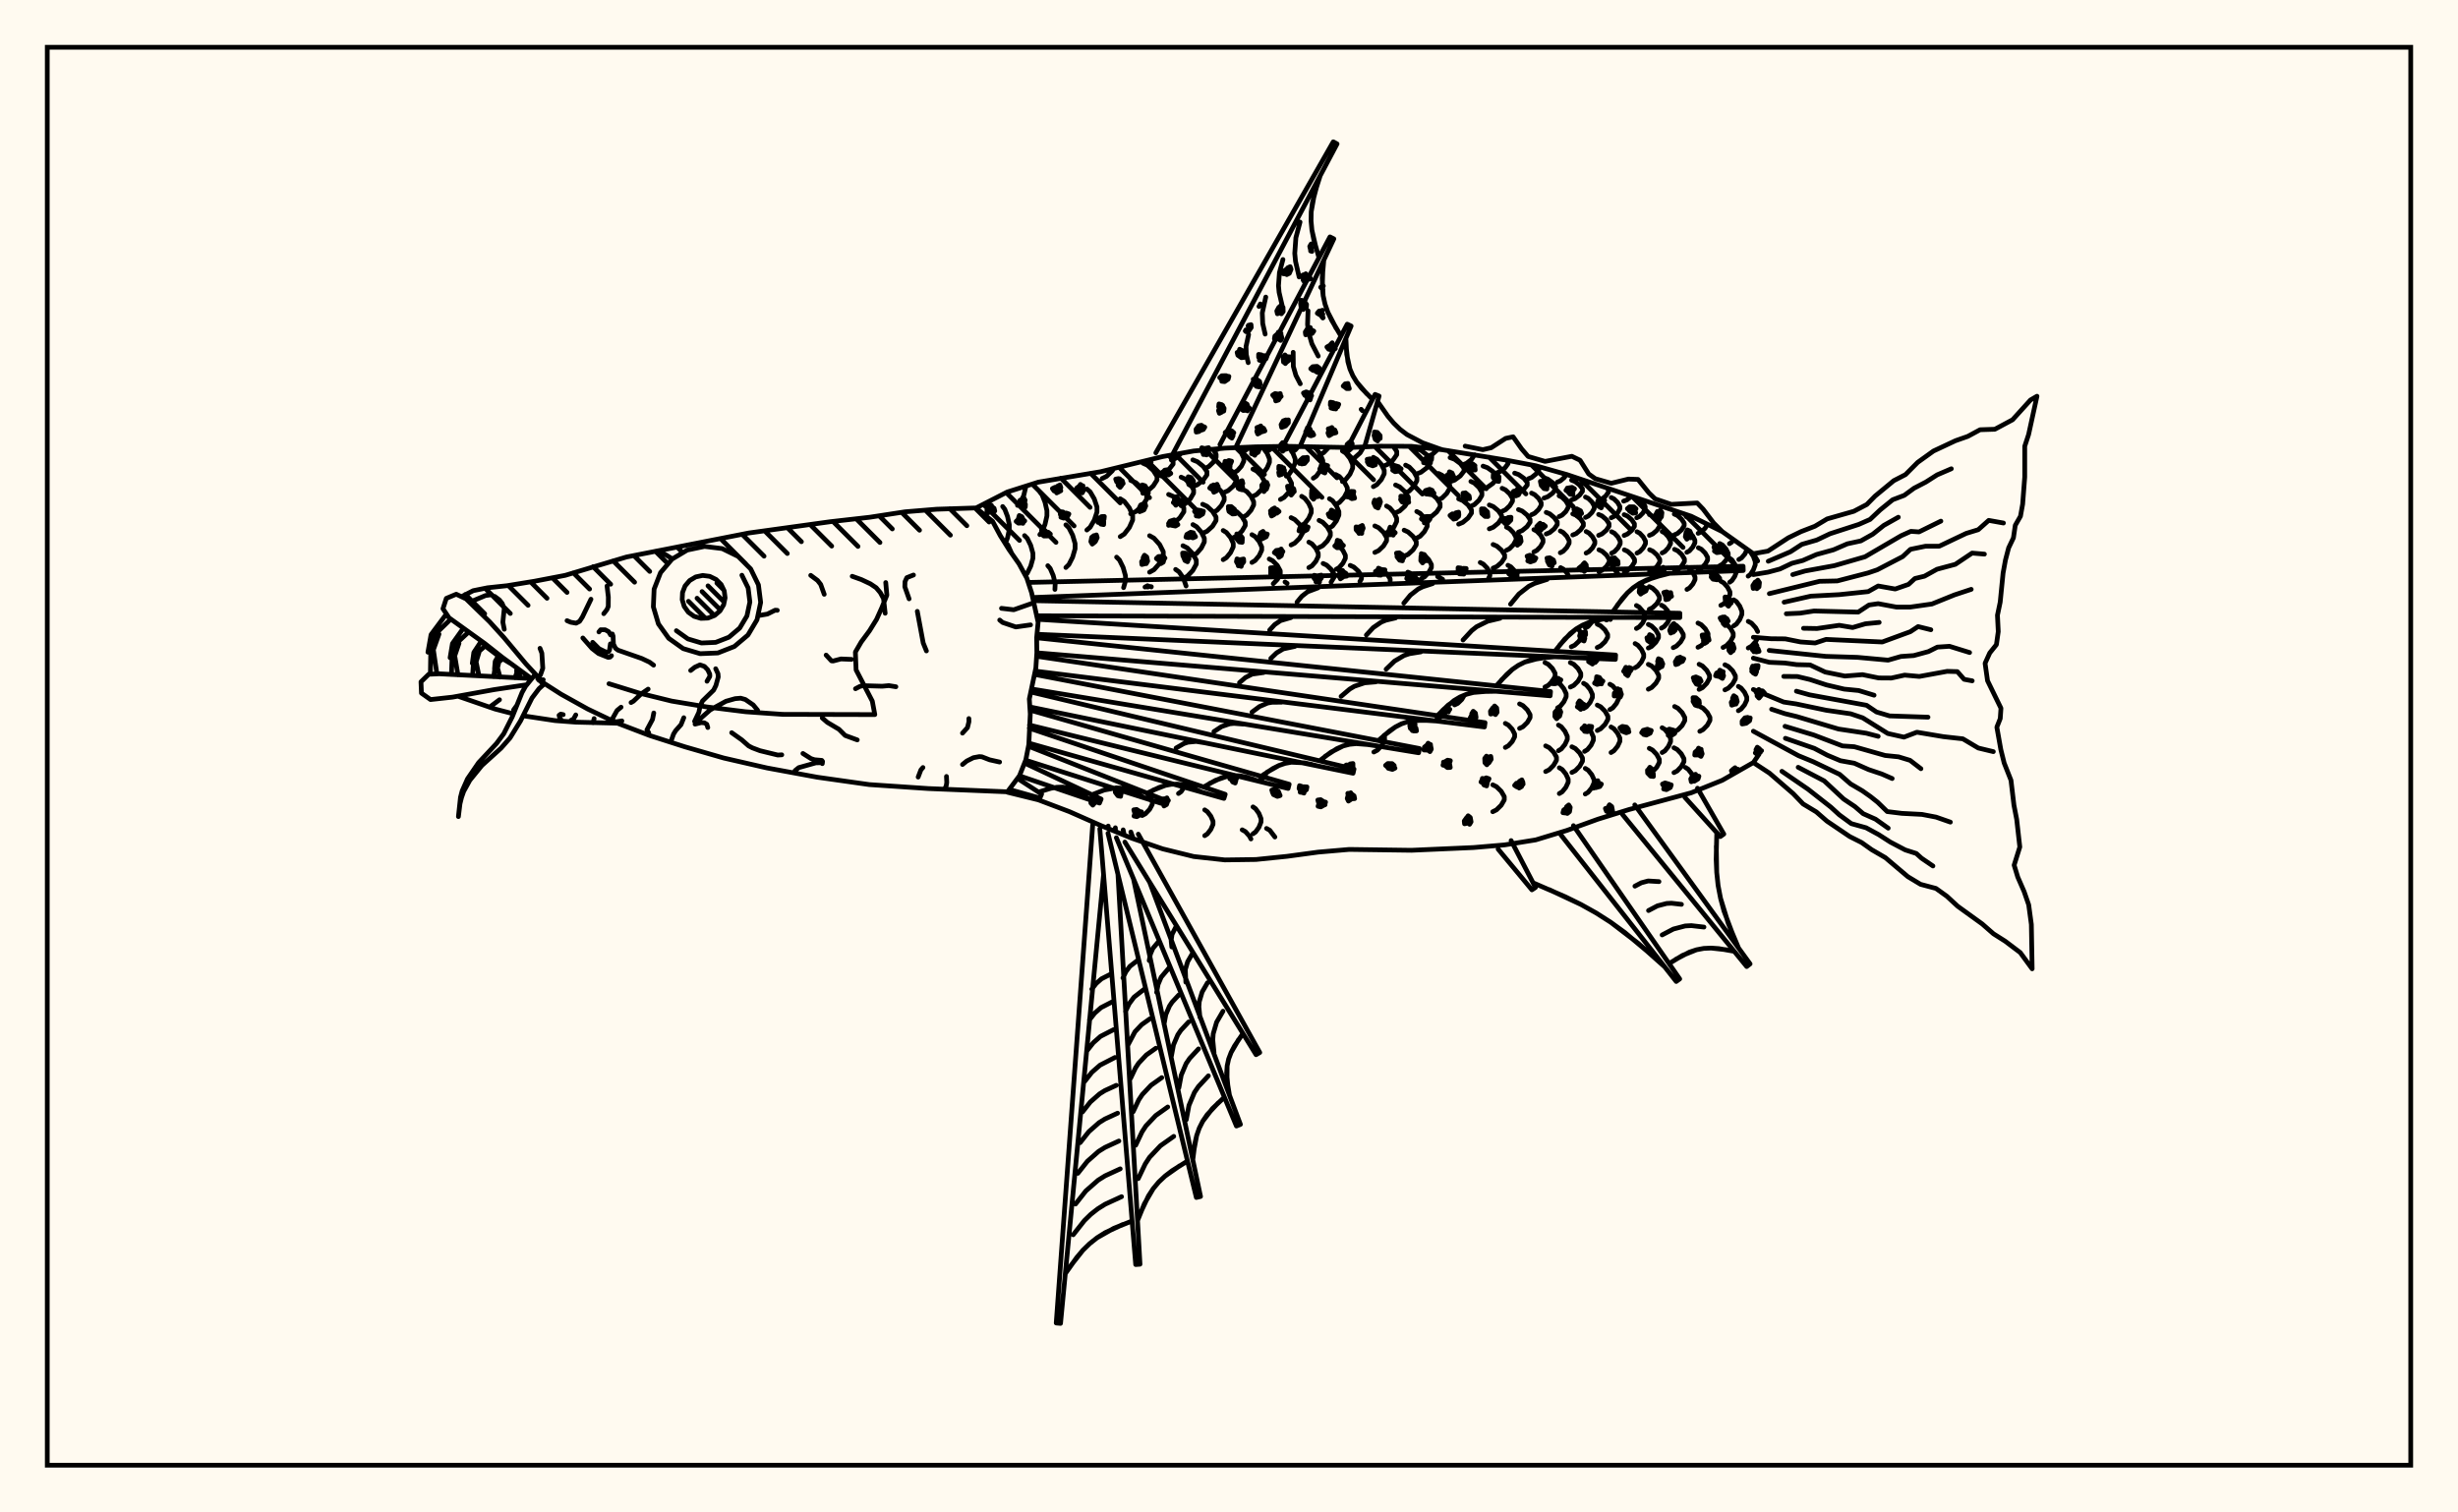 <svg xmlns="http://www.w3.org/2000/svg" width="520" height="320"><rect x="0" y="0" width="520" height="320" fill="floralwhite"/><rect x="10" y="10" width="500" height="300" stroke="black" stroke-width="1" fill="none"/><path stroke="black" stroke-width="1" fill="none" stroke-linecap="round" stroke-linejoin="round" d="
M 206.49 107.48 213.08 104.1 219.66 102.01 232.81 99.81 245.97 96.6 252.54 95.42 259.12 94.82 265.7 94.54 272.27 94.43 285.43 94.69 292.01 94.41 298.58 94.43 305.16 95.16 318.31 97.29 324.89 98.54 331.47 100.4 357.78 109.22 364.35 112.47 370.93 117.15 371.84 118.69 
M 371.84 160.01 370.93 161.34 364.35 165.09 357.78 167.74 344.62 171.28 338.05 173.32 331.47 175.7 324.89 177.7 318.31 178.76 311.74 179.32 298.58 179.9 285.43 179.72 278.85 180.29 272.27 181.18 265.7 181.85 259.12 181.94 252.54 181.22 245.97 179.6 239.39 177.33 232.81 174.63 226.23 171.72 219.66 169.23 213.13 167.62 
M 208.52 109.12 208.23 108.74 
M 214.03 117.09 213.22 115.3 212.66 114.74 
M 212.68 115.02 213.15 113.78 213.52 112.06 213.52 111 213.15 109.28 212.57 107.76 212.12 107.17 
M 216.9 121.71 217.32 121.28 218.05 119.79 218.52 118.11 218.52 117.07 218.05 115.38 217.32 113.9 216.75 113.32 
M 223.17 124.71 223.23 123.43 222.81 121.75 222.17 120.27 221.67 119.69 
M 215.26 106.93 215.84 106.35 216.57 104.86 217.05 102.84 
M 219.98 113.11 220.46 112.5 221.08 110.93 221.48 109.15 221.48 108.05 221.08 106.27 220.46 104.7 219.98 104.09 
M 225.49 120.07 226.12 119.46 226.92 117.89 227.44 116.11 227.44 115.01 226.92 113.23 226.12 111.66 225.49 111.04 
M 241.62 172.55 242.31 172.18 243.2 171.25 243.77 170.19 243.77 169.53 243.2 168.47 242.66 167.89 
M 229.93 112.14 230.62 111.55 231.5 110.04 232.07 108.33 232.07 107.27 231.5 105.56 230.62 104.05 229.93 103.46 
M 237.7 124.33 238.1 122.92 238.1 121.82 237.6 120.05 236.83 118.49 236.22 117.88 
M 233.17 101.24 234.1 100.78 235.31 99.61 235.59 99.13 
M 236.99 113.54 237.84 113 238.92 111.6 239.62 110.02 239.62 109.04 238.92 107.47 237.84 106.07 236.99 105.53 
M 249.31 167.89 249.87 167.5 250.72 166.2 
M 239.2 108.71 240.29 108.23 241.68 107 242.58 105.61 242.58 104.74 241.68 103.35 240.29 102.12 239.2 101.64 
M 243.2 121.06 244.13 120.54 245.33 119.19 246.1 117.67 246.1 116.73 245.33 115.21 244.13 113.87 243.2 113.34 
M 241.77 104.37 242.73 103.93 243.97 102.82 244.77 101.57 244.77 100.79 243.97 99.53 242.73 98.42 241.77 97.99 
M 250.92 123.98 250.33 122.26 249.42 120.98 248.71 120.48 
M 254.86 176.81 255.42 176.44 256.15 175.49 256.62 174.42 256.62 173.75 256.15 172.68 255.42 171.73 254.86 171.35 
M 244.73 100.77 245.84 100.37 247.26 99.35 248.18 98.19 248.18 97.47 247.31 96.36 
M 247.22 111.16 248.26 110.71 249.59 109.57 250.45 108.28 250.45 107.48 249.59 106.19 248.26 105.05 247.22 104.61 
M 250.26 122.4 251.17 121.93 252.33 120.72 253.08 119.36 253.08 118.51 252.33 117.14 251.17 115.93 250.26 115.46 
M 247.82 97.35 248.71 96.97 249.92 95.89 
M 249.87 107 250.72 106.59 251.81 105.54 252.51 104.34 252.51 103.61 251.81 102.41 250.72 101.36 249.87 100.95 
M 252.37 117.54 253.14 117.1 254.14 115.96 254.78 114.67 254.78 113.87 254.14 112.58 253.14 111.44 252.37 110.99 
M 252.35 102.95 253.31 102.56 254.54 101.58 255.33 100.47 255.33 99.78 254.54 98.66 253.31 97.68 252.35 97.3 
M 254.43 112.83 255.34 112.41 256.51 111.35 257.26 110.14 257.26 109.39 256.51 108.18 255.34 107.11 254.43 106.69 
M 264.64 177.5 264.33 176.9 263.46 175.94 262.79 175.57 
M 254.98 99.07 255.72 98.71 256.67 97.8 257.28 96.76 257.28 96.11 256.64 95.05 
M 256.71 108.37 257.45 107.98 258.38 106.97 258.98 105.83 258.98 105.13 258.38 103.99 257.45 102.98 256.71 102.59 
M 258.77 118.41 259.45 117.99 260.33 116.92 260.9 115.7 260.9 114.95 260.33 113.73 259.45 112.66 258.77 112.24 
M 265.08 176.41 265.62 176.03 266.33 175.04 266.78 173.91 266.78 173.22 266.33 172.09 265.62 171.1 265.08 170.72 
M 257.27 95.2 257.91 94.93 
M 258.98 104.19 259.82 103.81 260.9 102.85 261.59 101.75 261.59 101.07 260.9 99.98 259.82 99.01 258.98 98.63 
M 260.85 113.79 261.68 113.39 262.75 112.36 263.44 111.2 263.44 110.48 262.75 109.32 261.68 108.29 260.85 107.89 
M 269.71 177.09 268.62 175.66 267.94 175.28 
M 261.14 99.96 261.78 99.59 262.61 98.65 263.13 97.58 263.13 96.92 262.61 95.85 261.47 94.72 
M 263.07 109.36 263.76 108.97 264.65 107.97 265.22 106.84 265.22 106.14 264.65 105 263.76 104 263.07 103.61 
M 264.85 119 265.52 118.6 266.37 117.58 266.92 116.42 266.92 115.7 266.37 114.54 265.52 113.52 264.85 113.12 
M 262.88 95.58 263.58 95.22 264.18 94.61 
M 265.06 105.02 265.84 104.63 266.84 103.63 267.48 102.49 267.48 101.79 266.84 100.65 265.84 99.65 265.06 99.25 
M 269.36 123.5 270.23 122.6 270.85 121.48 270.85 120.78 270.23 119.65 269.26 118.66 268.51 118.27 
M 266.71 100.42 267.3 100.02 268.07 98.98 268.56 97.81 268.56 97.08 268.07 95.91 267.3 94.87 266.79 94.53 
M 272.3 123.42 271.85 123.13 
M 267.98 95.53 268.66 95.14 269.23 94.48 
M 270.88 105.67 271.64 105.25 272.61 104.19 273.23 102.98 273.23 102.23 272.61 101.02 271.64 99.95 270.88 99.53 
M 273.13 115.3 273.91 114.91 274.92 113.9 275.57 112.76 275.57 112.06 274.92 110.92 273.91 109.92 273.13 109.52 
M 272.12 100.74 272.73 100.3 273.5 99.17 274 97.89 274 97.1 273.5 95.82 272.73 94.69 272.38 94.44 
M 275.37 111.17 276.03 110.75 276.86 109.68 277.4 108.46 277.4 107.71 276.86 106.5 276.03 105.43 275.37 105.01 
M 276.89 120.09 277.54 119.73 278.36 118.79 278.88 117.72 278.88 117.07 278.36 116 277.54 115.06 276.89 114.7 
M 273.29 95.61 274.02 95.2 274.65 94.49 
M 279.05 115.85 279.82 115.46 280.8 114.46 281.44 113.33 281.44 112.63 280.8 111.49 279.82 110.49 279.05 110.1 
M 281.59 123.18 282.23 122.13 282.23 121.5 281.61 120.47 280.66 119.57 279.91 119.22 
M 277.83 101.18 278.48 100.73 279.31 99.57 279.85 98.25 279.85 97.44 279.31 96.13 278.48 94.97 277.9 94.57 
M 281.25 111.7 281.9 111.29 282.72 110.21 283.25 108.99 283.25 108.24 282.72 107.02 281.9 105.94 281.25 105.52 
M 282.67 120.45 283.3 120.09 284.1 119.17 284.62 118.13 284.62 117.49 284.1 116.45 283.3 115.53 282.67 115.17 
M 279.21 96.18 280.03 95.77 281.13 94.63 
M 282.56 106.74 283.36 106.31 284.37 105.21 285.03 103.96 285.03 103.19 284.37 101.94 283.36 100.83 282.56 100.4 
M 287.69 123.02 288.02 122.49 288.02 121.87 287.39 120.86 286.41 119.97 285.64 119.62 
M 283.99 101.89 284.69 101.45 285.59 100.33 286.16 99.05 286.16 98.26 285.59 96.99 284.69 95.86 283.99 95.42 
M 285.71 97.23 286.6 96.84 287.74 95.82 288.48 94.56 
M 290.85 116.88 291.65 116.5 292.68 115.52 293.34 114.42 293.34 113.73 292.68 112.63 291.65 111.65 290.85 111.27 
M 294.1 122.85 294.1 122.48 293.44 121.46 292.41 120.56 291.61 120.21 
M 290.64 159.11 291.37 158.73 292.31 157.74 292.91 156.63 292.91 155.94 292.76 155.65 
M 290.54 102.96 291.28 102.54 292.23 101.46 292.84 100.24 292.84 99.48 292.23 98.26 291.28 97.18 290.54 96.76 
M 293.33 112.91 294.02 112.51 294.9 111.5 295.47 110.34 295.47 109.63 294.9 108.48 294.02 107.46 293.33 107.06 
M 292.58 98.65 293.52 98.27 294.72 97.3 295.49 96.19 295.49 95.51 294.73 94.42 
M 295.24 108.5 296.11 108.1 297.23 107.08 297.95 105.92 297.95 105.2 297.23 104.04 296.11 103.01 295.24 102.61 
M 297.05 117.68 297.88 117.3 298.94 116.34 299.62 115.26 299.62 114.59 298.94 113.5 297.88 112.55 297.05 112.17 
M 299.96 122.7 298.66 121.4 297.83 121.05 
M 294.83 94.58 295.21 94.42 
M 297.36 104.29 298.13 103.89 299.11 102.87 299.75 101.71 299.75 100.99 299.11 99.83 298.13 98.81 297.36 98.41 
M 299.72 113.84 300.43 113.46 301.34 112.48 301.93 111.37 301.93 110.69 301.34 109.58 300.43 108.6 299.72 108.22 
M 300.69 122.41 301.37 122.05 302.25 121.13 302.82 120.09 302.82 119.45 302.25 118.41 301.37 117.49 300.69 117.14 
M 299.67 100.28 300.62 99.91 301.84 98.98 302.63 97.93 302.63 97.27 301.84 96.22 300.62 95.29 299.67 94.92 
M 301.9 109.69 302.79 109.31 303.93 108.33 304.66 107.23 304.66 106.54 303.93 105.43 302.79 104.45 301.9 104.07 
M 305.19 122.56 304.13 121.99 
M 303.99 152.06 304.54 151.85 305.61 151.03 306.3 150.1 306.18 149.36 
M 302.16 96.48 302.99 96.15 304.22 95.05 
M 304.31 105.75 305.08 105.37 306.06 104.4 306.7 103.3 306.7 102.62 306.06 101.52 305.08 100.55 304.31 100.17 
M 307.72 149.14 308.39 148.82 309.25 147.99 309.79 147.08 
M 306.77 101.92 307.72 101.58 308.93 100.69 309.71 99.69 309.71 99.06 308.93 98.06 307.72 97.17 306.77 96.82 
M 308.58 110.9 309.46 110.53 310.58 109.6 311.3 108.55 311.3 107.9 310.58 106.84 309.46 105.91 308.58 105.55 
M 309.45 98.34 310.26 98.02 311.3 97.21 311.97 96.2 
M 311.17 107.12 311.92 106.76 312.88 105.85 313.5 104.81 313.5 104.17 312.88 103.13 311.92 102.22 311.17 101.86 
M 314.94 122.3 315.19 121.84 315.19 121.23 314.65 120.23 313.8 119.35 313.15 119.01 
M 313.75 103.43 314.67 103.1 315.84 102.26 316.59 101.32 316.59 100.73 315.84 99.78 314.67 98.95 313.75 98.62 
M 315.07 111.89 315.91 111.55 316.98 110.67 317.67 109.67 317.67 109.06 316.98 108.06 315.91 107.18 315.07 106.84 
M 315.87 120.2 316.66 119.86 317.66 118.99 318.31 118 318.31 117.39 317.66 116.41 316.66 115.54 315.87 115.2 
M 315.8 171.74 316.58 171.35 317.59 170.36 318.24 169.24 318.24 168.55 317.59 167.43 316.58 166.44 315.8 166.05 
M 316.62 100.05 317.39 99.75 318.39 98.98 319.03 98.11 318.9 97.41 
M 317.78 108.19 318.49 107.86 319.39 107.01 319.98 106.05 319.98 105.46 319.39 104.5 318.49 103.65 317.78 103.31 
M 318.7 116.43 319.35 116.09 320.18 115.24 320.72 114.27 320.72 113.68 320.18 112.71 319.35 111.86 318.7 111.53 
M 320.95 122.15 320.95 121.74 320.43 120.78 319.63 119.93 319.01 119.6 
M 318.46 158.14 319.09 157.79 319.91 156.91 320.43 155.91 320.43 155.29 319.91 154.28 319.09 153.4 318.46 153.05 
M 320.43 104.61 321.29 104.31 322.38 103.52 323.09 102.63 323.09 102.08 322.38 101.19 321.29 100.41 320.43 100.1 
M 321.24 112.58 322.04 112.25 323.05 111.42 323.7 110.48 323.7 109.9 323.05 108.96 322.04 108.13 321.24 107.81 
M 321.47 154.11 322.19 153.76 323.11 152.86 323.7 151.84 323.7 151.21 323.11 150.19 322.19 149.29 321.47 148.93 
M 323.33 101.3 324.03 101.02 324.94 100.29 325.53 99.47 325.53 98.96 325.32 98.66 
M 324 108.91 324.66 108.6 325.5 107.8 326.04 106.9 326.04 106.34 325.5 105.44 324.66 104.65 324 104.33 
M 324.5 116.77 325.12 116.45 325.92 115.63 326.43 114.7 326.43 114.13 325.92 113.2 325.12 112.38 324.5 112.06 
M 326.65 105.38 327.44 105.09 328.46 104.34 329.11 103.49 329.11 102.97 328.46 102.12 327.44 101.37 326.65 101.08 
M 327.11 112.98 327.86 112.67 328.82 111.88 329.44 110.98 329.44 110.42 328.82 109.52 327.86 108.72 327.11 108.41 
M 326.84 145.36 327.53 145.01 328.42 144.11 328.99 143.09 328.99 142.46 328.42 141.44 327.53 140.54 326.84 140.19 
M 326.99 163.24 327.73 162.87 328.67 161.92 329.28 160.86 329.28 160.19 328.67 159.12 327.73 158.18 326.99 157.81 
M 329.46 102.01 330.1 101.74 330.93 101.04 331.37 100.37 
M 329.83 109.3 330.45 109 331.25 108.24 331.76 107.37 331.76 106.83 331.25 105.97 330.45 105.2 329.83 104.9 
M 330.09 116.95 330.69 116.64 331.46 115.84 331.96 114.93 331.96 114.37 331.46 113.46 330.69 112.66 330.09 112.34 
M 331.83 121.86 331.51 121.24 330.75 120.42 330.15 120.1 
M 329.51 149.77 330.09 149.41 330.84 148.48 331.33 147.42 331.33 146.77 330.84 145.72 330.09 144.79 329.51 144.43 
M 329.7 158.83 330.3 158.46 331.07 157.52 331.57 156.45 331.57 155.79 331.07 154.72 330.3 153.77 329.7 153.41 
M 329.88 167.9 330.49 167.53 331.26 166.58 331.76 165.5 331.76 164.84 331.26 163.76 330.49 162.81 329.88 162.44 
M 332.47 105.78 333.21 105.5 334.16 104.77 334.78 103.94 334.78 103.43 334.16 102.61 333.21 101.88 332.47 101.59 
M 332.72 113.19 333.45 112.89 334.37 112.11 334.97 111.23 334.97 110.68 334.37 109.8 333.45 109.02 332.72 108.72 
M 332.41 136.85 333.12 136.52 334.03 135.67 334.62 134.7 334.62 134.1 333.75 132.88 
M 332.21 145.37 332.93 145.02 333.84 144.12 334.42 143.1 334.42 142.46 333.84 141.44 332.93 140.54 332.21 140.19 
M 332.54 163.43 333.27 163.06 334.19 162.11 334.79 161.04 334.79 160.38 334.19 159.31 333.27 158.37 332.54 158 
M 335.16 102.33 335.93 101.92 
M 335.41 109.48 336.01 109.19 336.78 108.43 337.27 107.58 337.27 107.05 336.78 106.2 336.01 105.45 335.41 105.16 
M 335.55 117.02 336.14 116.71 336.9 115.92 337.39 115.02 337.39 114.47 336.9 113.57 336.14 112.77 335.55 112.46 
M 335.39 132.87 335.98 132.54 336.86 131.49 
M 335.01 149.91 335.61 149.55 336.39 148.62 336.88 147.57 336.88 146.91 336.39 145.86 335.61 144.93 335.01 144.57 
M 335.22 158.98 335.82 158.61 336.6 157.67 337.09 156.6 337.09 155.94 336.6 154.87 335.82 153.93 335.22 153.56 
M 335.37 168 335.97 167.64 336.74 166.69 337.23 165.62 337.23 164.96 336.74 163.9 335.97 162.95 335.37 162.58 
M 338.04 105.96 338.76 105.68 339.68 104.96 340.27 104.15 340.27 103.64 340.04 103.33 
M 338.19 113.27 338.9 112.97 339.81 112.2 340.4 111.33 340.4 110.79 339.81 109.92 338.9 109.15 338.19 108.85 
M 338.26 120.96 338.96 120.64 339.86 119.84 340.44 118.92 340.44 118.36 339.86 117.44 338.96 116.64 338.26 116.32 
M 337.9 137 338.61 136.66 339.53 135.8 340.11 134.83 340.11 134.23 339.53 133.26 338.61 132.4 337.9 132.06 
M 337.91 154.56 338.63 154.19 339.56 153.26 340.16 152.2 340.16 151.54 339.56 150.48 338.63 149.54 337.91 149.18 
M 340.86 109.55 341.45 109.26 342.21 108.51 342.69 107.67 342.69 107.15 342.21 106.31 341.45 105.56 340.86 105.27 
M 340.94 117.04 341.53 116.73 342.28 115.94 342.76 115.05 342.76 114.49 342.28 113.6 341.53 112.81 340.94 112.5 
M 342.43 121.58 341.53 120.48 340.95 120.16 
M 340.58 150.13 341.19 149.77 341.96 148.83 342.46 147.78 342.46 147.12 341.96 146.06 341.19 145.13 340.58 144.77 
M 340.82 159.22 341.42 158.85 342.2 157.91 342.7 156.84 342.7 156.18 342.2 155.12 341.42 154.17 340.82 153.81 
M 343.49 106.03 344.2 105.76 345.09 105.05 
M 343.59 113.29 344.29 112.99 345.19 112.23 345.77 111.36 345.77 110.82 345.19 109.96 344.29 109.19 343.59 108.89 
M 343.63 120.96 344.33 120.65 345.22 119.84 345.8 118.93 345.8 118.36 345.22 117.45 344.33 116.65 343.63 116.33 
M 346.25 109.55 346.83 109.27 347.57 108.53 348.05 107.69 348.05 107.17 347.57 106.33 346.82 105.58 
M 346.31 117.03 346.89 116.72 347.63 115.93 348.11 115.04 348.11 114.49 347.63 113.6 346.89 112.81 346.31 112.5 
M 346.19 132.97 346.76 132.64 347.51 131.8 347.99 130.84 347.99 130.25 347.51 129.29 346.76 128.44 346.19 128.11 
M 345.91 141.28 346.49 140.93 347.25 140.04 347.73 139.03 347.73 138.41 347.25 137.4 346.49 136.51 345.91 136.16 
M 348.94 113.27 349.63 112.97 350.52 112.21 351.09 111.34 351.09 110.81 350.52 109.94 349.63 109.18 348.94 108.88 
M 348.98 120.94 349.67 120.63 350.56 119.82 351.13 118.91 351.13 118.35 350.56 117.43 349.67 116.63 348.98 116.31 
M 348.91 128.91 349.6 128.58 350.48 127.75 351.05 126.8 351.05 126.22 350.48 125.27 349.6 124.44 348.91 124.11 
M 348.71 137.11 349.4 136.77 350.29 135.9 350.86 134.92 350.86 134.31 350.29 133.32 349.4 132.45 348.71 132.11 
M 348.71 145.82 349.42 145.46 350.32 144.54 350.9 143.51 350.9 142.87 350.32 141.83 349.42 140.91 348.71 140.56 
M 348.91 163.64 349.59 163.28 350.48 162.35 351.04 161.31 351.04 160.66 350.48 159.62 349.59 158.69 348.91 158.33 
M 351.63 116.99 352.21 116.69 352.94 115.9 353.42 115 353.42 114.45 352.94 113.56 352.21 112.77 351.63 112.46 
M 351.48 132.9 352.05 132.57 352.78 131.73 353.25 130.77 353.25 130.17 352.78 129.21 352.05 128.37 351.48 128.04 
M 351.63 159.22 352.21 158.87 352.95 157.95 353.42 156.92 353.42 156.27 352.95 155.24 352.21 154.32 351.63 153.97 
M 354.2 113.17 354.88 112.87 355.74 112.11 356.3 111.24 356.3 110.7 355.74 109.84 354.88 109.07 354.2 108.77 
M 354.25 120.85 354.93 120.54 355.79 119.73 356.35 118.82 356.35 118.26 355.79 117.34 354.93 116.54 354.25 116.23 
M 353.98 137.03 354.66 136.69 355.54 135.81 356.11 134.82 356.11 134.21 355.54 133.21 354.66 132.34 353.98 131.99 
M 354.27 154.78 354.96 154.42 355.86 153.5 356.43 152.46 356.43 151.81 355.86 150.77 354.96 149.84 354.27 149.48 
M 354.13 163.47 354.81 163.12 355.68 162.2 356.25 161.16 356.25 160.52 355.68 159.48 354.81 158.57 354.13 158.21 
M 356.76 109.34 357.29 109.06 
M 356.86 116.85 357.41 116.55 358.11 115.75 358.56 114.86 358.56 114.3 358.11 113.41 357.41 112.62 356.86 112.31 
M 356.88 124.71 357.43 124.39 358.13 123.57 358.59 122.64 358.59 122.07 358.13 121.14 357.43 120.32 356.88 120 
M 358.28 164.63 357.85 163.66 357.13 162.74 356.57 162.38 
M 359.25 112.84 359.89 112.54 360.71 111.78 361.23 110.93 
M 359.29 120.53 359.92 120.21 360.73 119.4 361.25 118.49 361.25 117.92 360.73 117.01 359.92 116.2 359.29 115.89 
M 359.21 136.95 359.9 136.6 360.78 135.71 361.35 134.69 361.35 134.07 360.78 133.06 359.9 132.17 359.21 131.82 
M 359.45 145.86 360.16 145.5 361.07 144.57 361.65 143.52 361.65 142.87 361.07 141.83 360.16 140.9 359.45 140.54 
M 359.6 154.73 360.29 154.37 361.18 153.46 361.75 152.42 361.75 151.78 361.18 150.75 360.29 149.84 359.6 149.48 
M 363.81 119.69 364.39 119.37 365.13 118.55 365.61 117.63 365.61 117.06 365.13 116.13 364.39 115.31 363.81 115 
M 364.05 128.08 364.67 127.74 365.46 126.85 365.98 125.84 365.98 125.22 365.46 124.22 364.67 123.33 364.05 122.98 
M 364.52 136.99 365.21 136.62 366.1 135.69 366.67 134.64 366.67 133.99 366.1 132.94 365.21 132.01 364.52 131.65 
M 364.92 145.96 365.63 145.6 366.55 144.68 367.13 143.63 367.13 142.98 366.55 141.93 365.63 141.01 364.92 140.65 
M 365.87 115.03 366.33 114.73 366.76 114.18 
M 365.93 123.18 366.4 122.83 366.99 121.95 367.37 120.96 367.37 120.34 366.99 119.34 366.4 118.46 365.93 118.12 
M 366.78 132.42 367.34 132.04 368.05 131.08 368.5 130 368.5 129.33 368.05 128.24 367.34 127.28 366.78 126.91 
M 367.76 150.37 368.33 150.02 369.07 149.13 369.54 148.12 369.54 147.49 369.07 146.48 368.33 145.58 367.76 145.23 
M 367.85 118.38 368.41 118.06 369.14 117.22 369.61 116.21 
M 369.85 137.1 370.54 136.71 371.43 135.73 371.84 134.94 
M 371.84 133.62 371.43 132.83 370.54 131.85 369.85 131.47 
M 369.83 121.9 370.31 121.53 370.93 120.57 371.33 119.49 371.33 118.82 370.93 117.73 370.31 116.78 369.83 116.41 
M 244.52 95.81 282.06 30 282.86 30.44 248.02 96.24 
M 258.08 94.07 281.36 50.12 282.18 50.53 261.41 94.72 
M 271.77 93.75 285.01 68.59 285.84 68.98 275.02 94.5 
M 285.43 94.02 290.9 83.45 291.75 83.79 288.69 94.55 
M 303.58 94.68 305.17 95.16 
M 279.31 37.13 278.08 40.98 277.39 44.83 277.36 46.76 277.54 48.69 277.92 50.63 279.03 54.51 
M 280.06 55.03 279.72 58.86 279.92 62.57 280.32 64.36 280.93 66.09 281.74 67.79 283.69 71.11 
M 284.73 71.6 284.9 74.94 285.58 78.06 286.2 79.49 287.02 80.84 288.02 82.11 290.35 84.51 
M 291.42 84.93 293.64 88.1 294.86 89.54 296.19 90.83 297.66 91.95 300.97 93.69 304.61 94.99 
M 278.66 39.05 277.64 42.9 277.39 44.83 277.36 46.76 277.54 48.69 278.44 52.57 
M 275.03 46.98 274.15 50.29 273.91 53.61 274.07 55.28 274.84 58.61 
M 271.41 54.91 270.67 57.68 270.47 60.46 270.6 61.86 271.25 64.65 
M 267.78 62.85 267.04 66.2 267.13 68.44 267.65 70.69 
M 264.15 70.78 263.6 73.32 263.66 75.02 264.06 76.73 
M 279.86 56.95 279.73 60.74 279.92 62.57 280.32 64.36 280.93 66.09 282.67 69.46 
M 276.72 65.74 276.62 68.64 276.76 70.05 277.54 72.75 278.88 75.33 
M 273.58 74.54 273.61 77.53 274.15 79.41 275.08 81.2 
M 284.78 73.28 285.15 76.53 285.58 78.06 286.2 79.49 287.02 80.84 289.15 83.32 
M 217.53 123.23 368.76 119.8 368.79 120.71 218.48 126.42 
M 218.65 127.09 355.39 129.75 355.38 130.67 219.35 130.29 
M 219.5 131.03 341.79 138.59 341.74 139.51 219.37 134.2 
M 219.31 134.94 328.02 146.31 327.94 147.22 219.35 138.12 
M 219.3 138.85 314.17 152.9 314.04 153.81 219 141.99 
M 218.86 142.69 300.29 158.37 300.12 159.27 218.22 145.77 
M 218.08 146.41 286.45 162.71 286.25 163.6 217.87 149.57 
M 217.91 150.24 272.73 165.93 272.5 166.82 217.79 153.41 
M 217.75 154.06 259.2 168.06 258.93 168.93 217.66 157.23 
M 217.58 157.88 245.91 169.09 245.61 169.95 216.98 160.84 
M 216.74 161.44 232.95 169.06 232.6 169.91 215.66 164.14 
M 215.25 164.69 220.36 168.02 219.99 168.85 213.51 167.03 
M 353.22 121.3 349.88 122.15 346.85 123.44 345.51 124.35 344.29 125.44 343.18 126.69 341.16 129.48 
M 341.15 130.63 337.84 131.21 336.27 131.65 334.81 132.26 333.45 133.06 331.05 135.19 328.93 137.8 
M 328.87 138.95 325.6 139.27 322.58 140.08 321.22 140.76 319.94 141.64 318.76 142.69 316.54 145.11 
M 316.44 146.26 313.24 146.32 311.71 146.51 310.25 146.89 308.88 147.46 306.37 149.18 304.08 151.41 
M 303.92 152.55 300.81 152.36 297.87 152.68 296.5 153.14 295.2 153.81 293.96 154.66 291.59 156.69 
M 291.39 157.83 288.38 157.39 286.92 157.34 285.5 157.48 284.14 157.83 281.58 159.13 279.15 160.97 
M 278.9 162.09 276.01 161.41 273.21 161.27 271.87 161.51 270.56 161.96 269.29 162.6 266.81 164.24 
M 266.51 165.35 263.76 164.44 262.4 164.16 261.06 164.08 259.74 164.21 257.16 165.09 254.63 166.52 
M 254.29 167.62 251.69 166.49 249.1 165.9 247.81 165.93 246.53 166.17 245.24 166.6 242.68 167.82 
M 242.3 168.9 239.87 167.56 238.64 167.07 237.4 166.77 236.15 166.69 233.6 167.15 231.02 168.15 
M 230.59 169.22 228.34 167.7 226.02 166.72 224.81 166.53 223.57 166.57 222.3 166.79 219.7 167.59 
M 351.53 121.69 348.32 122.72 346.85 123.44 345.51 124.35 344.29 125.44 342.15 128.05 
M 327.3 122.59 324.65 123.43 323.44 124.03 321.33 125.68 319.56 127.83 
M 303.07 123.48 300.98 124.15 300.03 124.62 298.37 125.92 296.98 127.61 
M 278.85 124.37 276.62 125.21 275.41 126.16 274.39 127.39 
M 339.48 130.89 336.27 131.65 334.81 132.26 333.45 133.06 332.2 134.04 329.97 136.46 
M 317.36 130.81 314.72 131.44 312.38 132.6 311.35 133.42 309.51 135.41 
M 295.24 130.74 293.16 131.23 292.2 131.63 290.51 132.79 289.06 134.36 
M 273.12 130.66 270.9 131.31 269.66 132.16 268.6 133.31 
M 327.22 139.07 324.05 139.59 322.58 140.08 321.22 140.76 319.94 141.64 317.63 143.87 
M 300.59 137.92 298.16 138.31 297.03 138.69 295.01 139.88 293.24 141.59 
M 273.95 136.76 271.48 137.29 270.07 138.13 268.84 139.31 
M 314.82 146.25 311.71 146.51 310.25 146.89 308.88 147.46 307.59 148.23 305.21 150.26 
M 291.08 144.27 288.7 144.47 286.53 145.2 285.54 145.79 283.71 147.34 
M 267.34 142.29 264.9 142.63 263.48 143.35 262.22 144.43 
M 302.36 152.42 299.31 152.43 297.87 152.68 296.5 153.14 295.2 153.81 292.76 155.64 
M 271.11 148.57 269.13 148.58 268.19 148.74 266.46 149.48 264.87 150.66 
M 289.88 157.57 286.92 157.34 285.5 157.48 284.14 157.83 282.84 158.39 280.35 160.01 
M 263 153.2 261.07 153.05 260.15 153.14 258.42 153.73 256.81 154.79 
M 277.45 161.71 274.59 161.25 273.21 161.27 271.87 161.51 270.56 161.96 268.04 163.38 
M 254.92 157.17 253.06 156.87 251.29 157.04 250.44 157.33 248.81 158.26 
M 265.13 164.86 262.4 164.16 261.06 164.08 259.74 164.21 258.44 164.55 255.89 165.76 
M 252.99 167.01 250.4 166.1 249.1 165.9 247.81 165.93 246.53 166.17 243.96 167.17 
M 240.81 176.49 266.51 222.69 265.72 223.15 237.97 178.16 
M 239.23 176.03 239.65 177.17 
M 243.21 186.65 262.42 237.9 261.57 238.24 236.17 177.24 
M 237.61 175.58 237.82 176.58 
M 239.8 185.97 253.98 253.15 253.09 253.36 234.4 176.3 
M 235.96 175.13 236 175.94 
M 236.51 185.01 241.17 267.48 240.26 267.55 232.67 175.36 
M 234.45 174.77 234.4 175.24 
M 233.47 185.01 224.36 280 223.45 279.92 231.17 174.49 
M 262.95 218.65 261.17 221.3 260.45 222.67 259.92 224.07 259.61 225.52 259.58 228.56 260.1 231.71 
M 259.03 232.14 256.49 234.55 254.45 237.22 253.71 238.69 253.16 240.26 252.78 241.92 252.34 245.4 
M 251.22 245.65 247.97 247.69 246.48 248.83 245.14 250.09 243.97 251.49 242.1 254.69 240.65 258.25 
M 239.5 258.33 235.63 259.88 232.11 261.87 230.54 263.11 229.1 264.51 227.78 266.07 225.37 269.47 
M 262.02 219.97 260.45 222.67 259.92 224.07 259.61 225.52 259.5 227.02 259.8 230.13 
M 258.73 213.95 257.38 216.27 256.66 218.73 256.57 220.02 256.83 222.69 
M 255.45 207.93 254.32 209.88 253.71 211.93 253.63 213.01 253.85 215.25 
M 252.16 201.91 251.25 203.48 250.76 205.14 250.87 207.81 
M 248.87 195.9 247.95 197.7 247.76 199 247.9 200.36 
M 257.73 233.33 255.38 235.84 254.45 237.22 253.71 238.69 253.16 240.26 252.53 243.64 
M 255.64 227.62 253.53 229.89 252.69 231.13 251.53 233.87 250.96 236.91 
M 253.55 221.92 251.68 223.93 250.93 225.03 249.9 227.47 249.39 230.17 
M 251.46 216.22 249.82 217.98 249.17 218.94 248.26 221.07 247.82 223.43 
M 249.38 210.51 247.97 212.02 247.41 212.85 246.63 214.67 246.26 216.7 
M 247.29 204.81 245.65 206.75 245 208.28 244.69 209.96 
M 245.2 199.1 243.89 200.66 243.37 201.88 243.12 203.23 
M 249.57 246.65 246.48 248.83 245.14 250.09 243.97 251.49 242.96 253.03 241.35 256.45 
M 248.31 240.43 245.49 242.42 243.2 244.85 242.28 246.26 240.8 249.37 
M 247.04 234.21 244.5 236.02 242.43 238.21 241.6 239.48 240.26 242.3 
M 245.78 228 243.51 229.61 241.66 231.57 240.91 232.7 239.72 235.22 
M 244.52 221.78 242.52 223.2 240.89 224.93 240.23 225.93 239.18 228.15 
M 243.26 215.56 241.53 216.79 240.11 218.29 238.64 221.07 
M 242 209.34 239.9 210.98 238.87 212.38 238.1 214 
M 240.74 203.13 239.03 204.46 238.18 205.6 237.56 206.92 
M 237.54 259.07 233.81 260.8 232.11 261.87 230.54 263.11 229.1 264.51 226.55 267.74 
M 237.27 253.19 233.79 254.79 232.21 255.78 230.75 256.93 229.41 258.24 227.04 261.25 
M 236.99 247.3 233.78 248.78 232.31 249.7 229.72 251.97 227.53 254.75 
M 236.71 241.41 233.76 242.77 232.41 243.61 230.04 245.7 228.02 248.25 
M 236.43 235.52 233.74 236.76 232.51 237.53 230.35 239.43 228.51 241.76 
M 236.15 229.63 233.72 230.75 232.62 231.44 230.66 233.16 229.01 235.26 
M 235.87 223.74 232.72 225.36 230.97 226.89 229.5 228.77 
M 235.59 217.85 232.82 219.27 231.29 220.62 229.99 222.27 
M 235.31 211.96 232.92 213.19 231.6 214.35 230.48 215.77 
M 235.04 206.07 233.02 207.1 231.91 208.08 230.97 209.28 
M 359.11 166.77 364.68 176.47 363.94 177 356.45 168.71 
M 345.84 170.3 370.24 203.94 369.52 204.5 343.24 172.31 
M 332.87 174.69 355.35 207.12 354.61 207.66 330.22 176.65 
M 319.68 177.85 324.84 187.77 324.08 188.27 316.94 179.66 
M 363.19 176.17 363.06 181.82 363.18 184.6 363.47 187.35 363.99 190.06 365.62 195.37 367.8 200.58 
M 366.89 201.28 363.61 200.7 362 200.59 360.43 200.66 358.9 200.95 355.95 202.14 353.1 203.87 
M 352.17 204.56 346.62 199.62 340.77 195.14 337.67 193.16 334.46 191.37 331.15 189.74 324.33 186.78 
M 363.09 179 363.18 184.6 363.47 187.35 363.99 190.06 364.71 192.74 366.68 197.98 
M 365.24 200.95 362 200.59 360.43 200.66 358.9 200.95 357.4 201.45 354.52 202.97 
M 360.48 196.15 357.81 195.84 356.51 195.91 354.02 196.56 351.63 197.81 
M 355.72 191.34 353.61 191.1 352.59 191.15 350.63 191.66 348.75 192.65 
M 350.96 186.53 348.68 186.39 347.24 186.77 345.87 187.49 
M 349.42 202.06 343.74 197.3 340.77 195.14 337.67 193.16 334.46 191.37 327.76 188.23 
M 370.93 117.15 374.02 116.6 378.32 113.79 381.03 112.47 383.95 111.34 386.54 109.79 392.18 108.18 394.93 106.74 396.68 104.96 400.63 101.7 403.12 100.41 405.69 97.83 409.03 95.43 413.7 93.24 416.29 92.33 418.9 90.92 422.02 90.82 425.77 88.81 429.56 84.63 430.93 83.83 429.16 91.93 428.34 94.42 428.34 100.93 427.9 106.66 427.44 109.22 426.34 111.14 425.95 113.79 424.93 115.93 424.26 118.5 423.76 121.24 423.15 127.39 422.57 130.17 422.74 133.62 422.35 136.39 420.94 138.15 419.95 140.33 420.47 144.02 423.31 149.84 423.16 152.03 422.44 153.85 423.28 158.58 423.99 161.44 425.43 165.08 426.06 170.37 426.64 173.35 427.3 179.2 426.1 183.04 426.86 185.55 428.21 188.64 429.18 191.44 429.74 195.58 429.91 204.98 427.39 201.54 424.21 199.14 421.72 197.56 419.34 195.48 414.16 191.74 411.86 189.62 409.56 187.97 406.3 187.1 403.61 185.48 398.86 181.46 395.97 179.78 393.83 178.26 391.31 176.99 386.49 173.73 384.25 171.78 381.46 170.1 379.35 167.91 374.33 163.57 370.93 161.34 
M 374.08 118.75 378.78 116.74 381.19 115.17 384.34 114.26 387.14 112.93 393.24 110.95 395.62 109.9 397.75 107.89 400.4 105.74 402.85 104.81 404.93 103.29 407.43 101.99 409.81 100.47 412.81 99.18 
M 370.93 121.57 374.03 121.06 376.55 120.39 379.09 119.18 381.38 118.59 384.29 117.32 387.88 116.33 390.81 115.06 393.67 114.44 396.2 113.02 398.53 111.16 401.6 109.43 
M 379.26 121.57 381.87 120.81 388.07 119.68 394.56 117.8 402.2 113.34 404.25 112.42 405.97 112.54 410.6 110.26 
M 374.31 125.6 384.94 122.99 388.68 122.91 395.19 121.22 397.14 120.56 402.53 117.76 404.17 116.22 407.33 115.57 410.26 115.56 415.96 112.85 418.51 112.07 420.72 110.1 423.84 110.66 
M 377.44 127.41 383.08 126.13 389.09 125.81 395.22 125.17 397.33 123.98 400.94 124.62 403.76 123.64 405.1 122.4 407.13 121.91 409.78 120.44 413.66 119.4 417.21 117.02 419.81 117.24 
M 377.9 129.86 380.83 129.73 383.76 129.27 393.11 129.51 395.4 128 397.34 127.72 401.18 128.44 404.07 128.45 408.71 127.79 413.46 125.87 417.02 124.69 
M 381.54 132.93 384.39 132.98 389.1 132.3 391.93 132.77 394.63 131.98 397.55 131.69 
M 370.93 134.83 374.67 135.14 377.67 135.17 380.91 135.82 384.01 136.04 386.31 135.28 398.2 135.83 404.14 133.65 405.78 132.57 408.48 133.24 
M 374.28 137.61 386.26 138.87 392.97 139.08 399.44 139.67 402.16 138.89 404.86 138.7 407.96 137.86 409.86 136.91 412.42 136.74 416.68 138.06 
M 370.93 139.25 374.31 140.13 377.62 140.28 380.1 140.62 382.94 140.69 386.13 142.19 390.29 143.04 394.02 142.74 397.44 143.44 400.12 143.46 402.93 142.84 406.04 143.12 411.94 142.04 414.09 142.1 415.52 143.73 417.23 144.05 
M 377.36 143.11 380.26 143.14 382.9 143.77 386.38 144.91 390.15 145.8 393.21 146.1 396.47 147.09 
M 380.04 146.24 382.81 147.01 394.88 149.22 396.98 150.64 399.76 151.47 407.88 151.74 
M 370.93 145.88 377.36 148.54 379.97 148.93 386.34 150.27 391.52 151.02 394.07 151.88 399.37 155.19 402.79 155.96 405.53 154.92 411.13 155.86 415.25 156.32 418.51 158.26 421.7 159.03 
M 374.79 150.06 377.6 150.99 380.13 151.61 388.93 154.24 394.82 155.13 397.34 155.79 
M 377.63 153.67 383.69 155.5 389.78 157.82 392.28 157.99 398.81 159.84 401.65 160.13 404.08 160.87 406.38 162.64 
M 377.71 156.21 383.84 158.34 386.57 159.78 389.35 160.95 392.29 161.48 395.3 162.82 398.1 163.76 400.3 164.72 
M 370.93 154.71 380.47 159.88 383.61 161.17 389.19 163.84 391.5 165.86 394.01 167.33 395.72 168.54 397.23 169.74 399.25 171.71 402.35 172.09 406.6 172.31 409.58 172.88 412.61 173.94 
M 380.41 162.34 385.92 165.22 390.04 169.06 392.41 170.65 394.17 172.16 396.78 173.32 399.46 175.22 
M 376.97 163.19 382.51 166.99 387.33 170.77 389.09 172.38 391.65 174.26 394.77 175.13 397.47 176.6 399.9 178.16 403.05 179.82 405.41 180.58 406.5 181.57 408.92 183.22 
M 309.96 94.39 313.69 95.14 315.47 94.73 318.53 92.75 320.11 92.42 321.92 94.99 323.29 96.58 326.87 97.62 332.53 96.54 334.27 97.38 336.1 100.28 337.5 101.28 340.86 102.25 344.48 101.36 346.53 101.43 348.84 104.29 350.15 105.55 353.57 106.71 359.05 106.42 360.3 107.72 362.53 110.65 364.35 112.47 
M 97.63 126.24 100.11 124.97 103.14 124.36 107.27 123.92 113.09 122.97 119.57 121.73 132.53 117.85 158.4 112.77 175.67 110.38 183.98 109.44 191.45 108.29 198.13 107.74 206.46 107.47 209.99 110.3 211.61 113.32 213.49 116.32 215.58 119.29 217.23 122.32 218.24 125.41 219.62 131.66 219.31 134.9 219.35 138.1 219.14 141.32 217.76 147.88 217.96 151.06 217.65 157.5 217.01 160.77 215.68 164.12 213.13 167.53 196.38 166.84 183.9 166 172.89 164.44 162.26 162.48 153.11 160.38 144.9 158.01 137.45 155.62 130.62 153.01 124.33 150.01 118.7 146.88 114.08 143.92 
M 108.01 140.37 105.63 138.94 103.08 137 101.75 135.57 
M 187.38 123.25 187.62 125.92 186.56 128.56 185.44 131.05 183.94 133.47 182.2 135.82 180.96 137.96 181.11 141.74 184.54 148.34 185.07 151.19 165.56 151.14 157.74 150.59 149.52 149.57 142.08 148.33 135.19 146.63 128.83 144.66 
M 112.4 143.55 106.29 139.09 102.56 136.15 94.99 130.71 93.71 128.79 94.42 126.6 96.52 125.72 98.61 126.71 103.57 131.54 106.61 134.89 111.26 140.46 114.28 143.72 
M 111.41 144.88 104.52 145.91 95.73 147.5 91.08 148.01 89.16 146.65 89.06 144.26 90.7 142.66 92.91 142.56 112.45 143.56 
M 113.75 143.61 113.96 143.62 
M 141.47 135.05 139.29 132 138.22 128.4 138.38 124.65 139.74 121.16 142.17 118.3 145.39 116.38 149.06 115.61 152.78 116.07 156.15 117.72 158.81 120.37 160.45 123.74 160.92 127.46 160.15 131.13 158.23 134.36 155.36 136.78 151.87 138.15 148.12 138.3 144.53 137.23 141.47 135.05 
M 156.95 121.7 158.27 124.39 158.64 127.37 158.02 130.31 156.49 132.88 154.2 134.82 151.4 135.91 148.4 136.04 145.53 135.18 143.09 133.44 
M 145.62 129.53 144.75 128.31 144.32 126.87 144.39 125.37 144.93 123.97 145.9 122.83 147.19 122.06 148.66 121.75 150.15 121.94 151.49 122.6 152.56 123.66 153.21 125.01 153.4 126.5 153.09 127.96 152.32 129.25 151.18 130.22 149.78 130.77 148.28 130.83 146.84 130.4 145.62 129.53 
M 145.65 127.22 149.22 130.79 
M 147.46 126.57 151.14 130.24 
M 148.52 125.16 152.43 129.07 
M 149.78 123.95 153.21 127.38 
M 151.66 123.36 153.13 124.83 
M 98.45 125.76 102.54 129.86 
M 102.63 124.46 107.96 129.8 
M 107.53 123.88 111.72 128.07 
M 112.24 123.1 115.72 126.58 
M 116.86 122.24 119.96 125.34 
M 121.29 121.19 124.73 124.63 
M 125.47 119.89 129.19 123.61 
M 129.72 118.66 134.25 123.18 
M 134.09 117.54 137.45 120.9 
M 138.66 116.63 141.32 119.29 
M 143.25 115.74 144.45 116.94 
M 147.84 114.84 148.68 115.69 
M 152.43 113.95 157.78 119.3 
M 157.01 113.05 161.64 117.67 
M 161.77 112.32 166.56 117.11 
M 166.6 111.67 169.54 114.61 
M 171.4 110.99 175.95 115.54 
M 176.22 110.32 181.51 115.61 
M 181.14 109.76 186.16 114.78 
M 185.99 109.13 188.77 111.91 
M 190.75 108.4 194.53 112.18 
M 195.76 107.93 201.06 113.23 
M 200.93 107.62 204.54 111.23 
M 206.27 107.47 209.25 110.45 
M 165.39 159.7 164.54 159.75 160.77 158.83 159.15 158.22 158.37 157.81 156.94 156.55 154.79 155.02 
M 113.89 143.3 114.33 142.81 114.83 141.39 114.63 138.19 114.24 137.17 
M 138.27 140.73 137.42 140.1 135.77 139.32 130.74 137.56 130.22 137.17 129.77 136.27 129.7 134.6 129.54 134.13 
M 138.31 150.85 138.04 152.21 136.86 154.42 137.25 155.05 
M 128.42 123.98 128.7 126.33 128.68 128.31 128.41 128.96 127.73 129.84 
M 106.68 133.14 106.38 131.65 106.68 128.72 106.23 127.67 105.66 126.94 104.64 126.18 
M 169.86 159.42 171.58 160.51 172.34 160.75 173.85 160.88 174.02 161.1 173.96 161.57 
M 171.51 121.73 172.96 122.81 173.62 123.65 174.37 125.74 
M 160.27 150.26 159.34 149.14 157.68 148 156.69 147.72 155.52 147.82 153.58 148.37 150.24 150.2 147.94 152.23 
M 200.23 164.28 200.29 165.57 200.18 166.24 199.83 166.98 
M 129.18 134.34 128.76 133.64 128.01 133.24 127.07 133.24 126.7 133.7 
M 189.53 145.3 188.05 145.06 186.63 145.19 182.61 145.07 181.94 145.22 180.98 145.72 
M 195.99 137.72 195.31 136.05 194.06 129.35 
M 138.67 116.63 139.51 116.99 
M 151.41 141.49 151.89 142.53 151.95 143.23 151.45 145.04 150.97 146.01 148.62 148.31 148.1 149.43 147.85 150.71 146.94 152.62 
M 167.95 163.53 168.21 163.03 168.98 162.41 172.59 161.4 173.76 161.37 
M 160.33 130.27 162.35 129.92 163.99 129.1 164.44 129.13 
M 144.66 151.85 144.07 153.32 142.93 154.6 142.49 155.32 141.88 157.04 
M 104.03 125.82 102.71 126 99.33 127.42 
M 149.74 153.93 149.53 153.25 149.01 152.93 148.32 152.89 147.04 153.21 
M 180.13 139.51 177.91 139.42 176.25 139.85 175.9 139.82 174.77 138.6 
M 187.26 129.75 186.92 126.65 186.23 125.38 185.36 124.35 184.13 123.52 182.24 122.63 180.29 121.93 
M 211.47 161.23 209.36 160.76 207.72 160.12 207.17 160.08 205.93 160.31 204.53 161.01 203.62 161.75 
M 218.02 132.21 214.9 132.65 212.11 131.7 211.49 131.19 
M 192.32 126.7 191.42 124.15 191.45 123.08 191.84 122.22 193.25 121.66 
M 125.02 126.78 123.22 130.52 122.62 131.46 121.87 131.85 120.73 131.65 119.96 131.32 
M 131.39 149.62 130.54 150.32 129.51 152.16 129.62 152.48 130.27 152.73 131.56 152.53 
M 218.75 127.51 214.46 129.01 211.87 128.71 
M 137.12 145.8 135.61 146.84 134 148.36 133.5 148.64 
M 181.36 156.55 178.8 155.61 177.49 154.3 175.03 152.84 173.95 151.91 
M 204.97 152.03 204.98 152.69 204.67 153.95 203.62 155.11 
M 146.11 141.86 146.99 141.17 148.08 140.67 149.02 140.99 149.72 141.71 150.15 142.61 150.17 143.1 149.57 144.14 
M 138.93 116.58 140.76 117.33 142.24 118.25 
M 125.38 135.9 126.73 137.25 128.33 138.03 128.7 137.91 128.94 137.58 129.14 136.22 
M 195.25 162.39 194.82 162.89 194.24 164.41 
M 123.3 134.98 125.25 137.2 126.62 138.27 128.67 139.09 129.07 139.02 129.36 138.73 
M 114.98 144.85 114.03 145.71 112.55 147.67 110.12 152.52 107.9 156.13 106 158.29 101.95 161.95 99.39 165.09 98.09 167.45 97.64 168.73 97.31 170.06 96.98 172.77 97.42 168.68 97.77 167.34 98.9 164.79 101.26 161.35 105.02 157.33 106.57 155.24 108.37 151.67 110.44 146.53 111.17 145.22 113.05 142.91 
M 114.07 143.93 114.7 144.48 
M 109.42 141.41 109.29 141.81 109.32 142.7 109.7 142.17 110.15 141.95 
M 105.57 138.51 104.76 139.93 104.62 141.52 105.18 140.29 106.52 139.27 
M 101.83 135.64 100.24 138.04 99.92 140.34 100.65 138.4 102.92 136.43 
M 98.01 132.94 95.72 136.16 95.22 139.16 96.13 136.52 99.11 133.75 
M 94.45 129.89 91.19 134.27 90.53 137.99 91.61 134.63 95.37 130.99 
M 113.96 143.88 114.93 143.82 
M 108.96 143.41 109.22 142.62 109.79 141.93 109.77 142.58 110.2 143.46 
M 104.45 143.18 104.7 141.34 105.56 139.99 105.25 141.31 105.78 143.26 
M 99.98 142.9 100.18 140.07 101.33 138.05 100.72 140.03 101.32 142.96 
M 95.51 142.71 95.65 138.79 97.1 136.11 96.2 138.76 96.88 142.79 
M 91.05 142.64 91.13 137.52 92.87 134.16 91.68 137.48 92.43 142.58 
M 96.91 147.31 104.72 150.01 108.63 151.03 
M 110.66 151.44 117.41 152.46 121.79 152.79 130.62 153.01 
M 121.81 151.26 121.34 152.12 120.79 152.41 
M 108.65 150.2 109.32 149.27 
M 118.9 152.57 118.43 151.89 118.27 151.34 118.62 151.09 119.15 151.2 
M 125.69 152.03 125.46 152.92 
M 103.56 149.63 105.67 148.05 
M 208.03 106.69 215.68 114.34 
M 212.86 104.21 223.4 114.75 
M 218.37 102.42 227.23 111.27 
M 224.43 101.16 230.61 107.35 
M 230.72 100.14 236.98 106.4 
M 236.74 98.85 243.19 105.3 
M 242.62 97.42 253.46 108.26 
M 248.64 96.12 254.53 102.02 
M 255.02 95.2 261.85 102.03 
M 261.84 94.71 267.5 100.37 
M 268.93 94.49 279.67 105.23 
M 276.29 94.53 282.84 101.09 
M 283.73 94.67 290.58 101.51 
M 290.83 94.46 300.91 104.53 
M 298.12 94.43 308.51 104.83 
M 306.33 95.33 314.41 103.41 
M 315.04 96.73 322.81 104.5 
M 323.99 98.37 332.82 107.2 
M 334.3 101.37 344.9 111.97 
M 345.38 105.14 356.06 115.82 
M 356.24 108.69 367.03 119.48 
M 274.8 112.32 274.96 111.74 275.73 111.24 276.33 111.32 276.16 111.9 275.4 112.4 274.8 112.32 
M 275.13 112.36 275.34 111.8 276.15 111.37 276.74 111.51 276.52 112.07 275.72 112.5 275.13 112.36 
M 271.04 116.15 271.31 116.7 271.07 117.58 270.57 117.92 270.31 117.38 270.54 116.49 271.04 116.15 
M 271.41 116.69 271 117.14 270.1 117.25 269.59 116.91 270 116.46 270.91 116.35 271.41 116.69 
M 277.48 103.78 278.08 103.83 278.73 104.48 278.77 105.08 278.16 105.03 277.52 104.39 277.48 103.78 
M 277.84 103.8 278.24 104.25 278.26 105.16 277.87 105.62 277.46 105.17 277.45 104.26 277.84 103.8 
M 280.99 108.74 281.57 108.58 282.4 108.97 282.64 109.52 282.06 109.68 281.23 109.3 280.99 108.74 
M 282.29 109.64 281.76 109.34 281.45 108.48 281.67 107.92 282.2 108.22 282.51 109.08 282.29 109.64 
M 268.77 108.11 269.25 107.74 270.16 107.8 270.59 108.22 270.11 108.59 269.2 108.53 268.77 108.11 
M 269.65 107.47 269.86 108.04 269.53 108.89 269 109.18 268.79 108.61 269.12 107.76 269.65 107.47 
M 267.2 112.43 267.44 112.98 267.17 113.86 266.65 114.17 266.41 113.62 266.69 112.74 267.2 112.43 
M 266.48 113.84 266.71 113.28 267.52 112.86 268.11 113 267.88 113.56 267.07 113.98 266.48 113.84 
M 282.38 115.52 282.81 115.1 283.73 115.05 284.21 115.41 283.77 115.84 282.86 115.89 282.38 115.52 
M 283.86 115.87 283.28 115.69 282.81 114.9 282.92 114.31 283.49 114.5 283.96 115.28 283.86 115.87 
M 259.86 107.63 260.47 107.57 261.21 108.11 261.35 108.7 260.75 108.75 260 108.22 259.86 107.63 
M 261.27 108.36 260.67 108.37 259.96 107.79 259.86 107.19 260.47 107.18 261.17 107.76 261.27 108.36 
M 267.39 104.01 266.97 103.57 266.93 102.66 267.3 102.19 267.72 102.62 267.76 103.54 267.39 104.01 
M 267.41 103.79 267.18 103.24 267.46 102.37 267.98 102.06 268.21 102.62 267.93 103.48 267.41 103.79 
M 273.12 102.92 273.53 103.37 273.55 104.28 273.16 104.75 272.76 104.3 272.74 103.39 273.12 102.92 
M 273.81 104.01 273.21 104.04 272.49 103.48 272.38 102.88 272.98 102.85 273.7 103.42 273.81 104.01 
M 261.95 103.32 261.8 102.73 262.22 101.92 262.78 101.7 262.93 102.28 262.51 103.1 261.95 103.32 
M 261.78 102.13 262.36 102.29 262.88 103.04 262.81 103.64 262.22 103.49 261.71 102.73 261.78 102.13 
M 253.07 109.16 253.23 108.58 254 108.08 254.6 108.17 254.43 108.75 253.66 109.24 253.07 109.16 
M 254.51 108.5 253.99 108.81 253.09 108.66 252.71 108.2 253.22 107.88 254.12 108.03 254.51 108.5 
M 262.79 114.75 262.19 114.67 261.59 113.98 261.59 113.37 262.19 113.46 262.79 114.15 262.79 114.75 
M 262.81 114.38 262.21 114.28 261.63 113.58 261.64 112.97 262.24 113.07 262.82 113.78 262.81 114.38 
M 256.79 104.15 256.6 103.58 256.94 102.73 257.48 102.46 257.67 103.03 257.33 103.88 256.79 104.15 
M 257.72 102.92 257.34 103.39 256.44 103.56 255.92 103.25 256.3 102.78 257.19 102.61 257.72 102.92 
M 271.56 98.97 271.67 99.56 271.2 100.35 270.63 100.54 270.52 99.95 270.98 99.16 271.56 98.97 
M 271.71 100.08 271.12 99.97 270.53 99.27 270.55 98.67 271.15 98.77 271.73 99.47 271.71 100.08 
M 258.92 98.39 259.15 97.83 259.97 97.43 260.56 97.58 260.32 98.14 259.51 98.54 258.92 98.39 
M 259.16 97.6 259.74 97.77 260.24 98.53 260.17 99.13 259.58 98.96 259.08 98.2 259.16 97.6 
M 248.89 105.08 249.25 105.56 249.19 106.47 248.76 106.9 248.4 106.42 248.46 105.51 248.89 105.08 
M 248.22 106.33 248.63 105.89 249.54 105.79 250.04 106.13 249.63 106.58 248.72 106.68 248.22 106.33 
M 252.43 102.37 251.85 102.22 251.32 101.47 251.38 100.87 251.97 101.02 252.49 101.77 252.43 102.37 
M 251.45 101.1 251.97 101.41 252.25 102.28 252.02 102.83 251.5 102.52 251.21 101.65 251.45 101.1 
M 248.95 110.24 248.63 110.75 247.76 111.02 247.21 110.78 247.52 110.27 248.4 109.99 248.95 110.24 
M 247.4 110.66 247.92 110.35 248.82 110.52 249.19 111 248.67 111.3 247.77 111.13 247.4 110.66 
M 288.09 112.85 287.49 112.77 286.89 112.08 286.88 111.48 287.48 111.56 288.09 112.25 288.09 112.85 
M 287.5 112.86 287.31 112.29 287.66 111.44 288.2 111.17 288.39 111.75 288.04 112.59 287.5 112.86 
M 284.92 121.89 284.32 121.98 283.55 121.49 283.37 120.91 283.97 120.82 284.74 121.31 284.92 121.89 
M 284.05 120.71 284.31 121.26 284.06 122.14 283.56 122.47 283.3 121.92 283.55 121.04 284.05 120.71 
M 278.01 121.72 278.6 121.83 279.17 122.54 279.15 123.15 278.56 123.04 277.98 122.32 278.01 121.72 
M 278.39 123.1 278.37 122.5 278.94 121.79 279.53 121.68 279.56 122.28 278.99 122.99 278.39 123.1 
M 260.61 92.7 260.11 92.36 259.87 91.48 260.13 90.94 260.64 91.28 260.87 92.16 260.61 92.7 
M 261.02 91.56 260.55 91.95 259.64 91.93 259.19 91.52 259.66 91.14 260.57 91.15 261.02 91.56 
M 264.94 94.58 265.45 94.9 265.71 95.78 265.46 96.33 264.95 96 264.69 95.13 264.94 94.58 
M 264.77 96 264.98 95.43 265.78 95 266.38 95.13 266.16 95.69 265.36 96.13 264.77 96 
M 255.26 96.25 254.68 96.1 254.17 95.34 254.24 94.74 254.82 94.9 255.33 95.65 255.26 96.25 
M 254.58 96.17 254.54 95.57 255.1 94.84 255.69 94.72 255.73 95.32 255.17 96.05 254.58 96.17 
M 254.88 90.37 254.56 90.88 253.69 91.15 253.13 90.91 253.45 90.4 254.33 90.13 254.88 90.37 
M 254.17 89.97 254.21 90.57 253.66 91.3 253.07 91.42 253.03 90.82 253.58 90.09 254.17 89.97 
M 293.34 112.77 293.78 112.36 294.7 112.32 295.17 112.7 294.73 113.11 293.81 113.15 293.34 112.77 
M 294.74 113.23 294.21 112.95 293.88 112.1 294.08 111.53 294.61 111.81 294.95 112.66 294.74 113.23 
M 284.97 105.13 285.09 104.53 285.81 103.97 286.41 104 286.3 104.59 285.58 105.16 284.97 105.13 
M 285 104.47 285.6 104.37 286.38 104.83 286.58 105.4 285.98 105.51 285.2 105.05 285 104.47 
M 290.81 105.81 291.36 106.07 291.72 106.91 291.54 107.49 291 107.23 290.63 106.39 290.81 105.81 
M 291.22 107.34 291 106.78 291.31 105.92 291.83 105.62 292.05 106.18 291.75 107.04 291.22 107.34 
M 271.33 93.65 271.73 94.09 271.75 95.01 271.37 95.47 270.96 95.02 270.94 94.11 271.33 93.65 
M 270.82 95.01 271.14 94.5 272.01 94.22 272.56 94.46 272.25 94.98 271.37 95.25 270.82 95.01 
M 276.57 96.76 276.58 97.37 275.99 98.07 275.39 98.16 275.38 97.56 275.97 96.86 276.57 96.76 
M 276.27 96.83 276.2 97.43 275.52 98.05 274.92 98.06 274.99 97.46 275.66 96.84 276.27 96.83 
M 280.88 98.52 280.61 99.06 279.77 99.42 279.2 99.23 279.46 98.69 280.3 98.33 280.88 98.52 
M 279.52 98.41 280.07 98.66 280.45 99.49 280.28 100.07 279.73 99.82 279.35 98.99 279.52 98.41 
M 261.69 118.25 262.26 118.45 262.71 119.25 262.59 119.84 262.02 119.63 261.57 118.84 261.69 118.25 
M 261.97 119.72 261.94 119.11 262.49 118.39 263.08 118.27 263.12 118.87 262.56 119.6 261.97 119.72 
M 250.52 117.18 251.06 117.45 251.42 118.29 251.23 118.86 250.69 118.6 250.33 117.75 250.52 117.18 
M 251.53 118.25 250.93 118.23 250.25 117.62 250.18 117.02 250.79 117.03 251.46 117.65 251.53 118.25 
M 246.1 117.51 246.35 118.06 246.09 118.94 245.58 119.26 245.33 118.71 245.59 117.83 246.1 117.51 
M 246.46 118.08 246.03 118.5 245.11 118.54 244.64 118.16 245.08 117.75 245.99 117.71 246.46 118.08 
M 252.92 113.56 252.37 113.8 251.5 113.53 251.18 113.01 251.74 112.77 252.61 113.05 252.92 113.56 
M 252.47 112.73 252.27 113.3 251.48 113.76 250.89 113.64 251.08 113.07 251.88 112.61 252.47 112.73 
M 242.62 117.94 242.68 118.54 242.16 119.29 241.57 119.44 241.51 118.84 242.03 118.09 242.62 117.94 
M 242.49 119.26 242.01 118.89 241.83 118 242.12 117.47 242.6 117.84 242.79 118.73 242.49 119.26 
M 241.1 108.26 240.93 107.68 241.31 106.85 241.86 106.6 242.03 107.18 241.65 108.01 241.1 108.26 
M 241.46 108.13 241.29 107.55 241.67 106.72 242.22 106.46 242.39 107.05 242.01 107.88 241.46 108.13 
M 301.32 110.64 301.32 110.03 301.91 109.34 302.51 109.25 302.51 109.85 301.92 110.55 301.32 110.64 
M 302.52 109.61 302.11 110.05 301.2 110.14 300.7 109.79 301.12 109.35 302.03 109.26 302.52 109.61 
M 300.72 117.19 301.31 117.32 301.86 118.05 301.82 118.65 301.23 118.53 300.68 117.8 300.72 117.19 
M 301.03 117.27 301.4 117.75 301.36 118.66 300.95 119.1 300.57 118.63 300.61 117.71 301.03 117.27 
M 292.78 121.17 292.28 121.5 291.37 121.38 290.97 120.92 291.48 120.59 292.38 120.72 292.78 121.17 
M 291.53 121.65 291.66 121.06 292.39 120.51 292.99 120.56 292.86 121.15 292.13 121.69 291.53 121.65 
M 296.94 118.06 296.34 118.13 295.59 117.62 295.43 117.03 296.03 116.96 296.79 117.48 296.94 118.06 
M 295.58 117.2 296.17 117.33 296.73 118.05 296.69 118.66 296.1 118.53 295.54 117.81 295.58 117.2 
M 247.69 100.17 247.18 100.5 246.28 100.38 245.88 99.92 246.39 99.59 247.29 99.72 247.69 100.17 
M 247 99.38 247 99.99 246.39 100.68 245.79 100.76 245.8 100.16 246.4 99.47 247 99.38 
M 232.29 110.53 232.36 109.92 233.02 109.3 233.63 109.27 233.56 109.88 232.9 110.5 232.29 110.53 
M 232.35 109.57 232.94 109.68 233.51 110.4 233.48 111 232.89 110.89 232.32 110.17 232.35 109.57 
M 231.18 114.83 231.02 114.25 231.4 113.42 231.95 113.17 232.12 113.75 231.73 114.58 231.18 114.83 
M 231.42 113.32 231.72 113.85 231.55 114.74 231.07 115.12 230.77 114.59 230.95 113.69 231.42 113.32 
M 277.2 92.18 276.68 91.88 276.39 91.01 276.62 90.45 277.14 90.76 277.43 91.63 277.2 92.18 
M 276.22 91.34 276.79 91.14 277.64 91.47 277.92 92.01 277.35 92.21 276.5 91.87 276.22 91.34 
M 271.36 90.22 271.36 89.61 271.96 88.92 272.56 88.84 272.56 89.45 271.96 90.13 271.36 90.22 
M 272.04 88.84 272.16 89.43 271.71 90.23 271.14 90.43 271.02 89.84 271.47 89.04 272.04 88.84 
M 243.57 124.13 243.56 124.18 
M 242.71 124.2 242.98 124.04 243.57 124.13 
M 242.77 123.92 242.87 124.19 
M 242.23 124.21 242.77 123.92 
M 228.95 104.28 228.46 103.91 228.27 103.02 228.56 102.49 229.04 102.85 229.24 103.75 228.95 104.28 
M 229.11 102.79 228.97 103.37 228.23 103.91 227.63 103.86 227.77 103.27 228.51 102.73 229.11 102.79 
M 225.54 109.61 224.94 109.54 224.32 108.86 224.31 108.25 224.91 108.33 225.52 109.01 225.54 109.61 
M 224.44 109.43 224.71 108.89 225.55 108.54 226.13 108.74 225.85 109.27 225.01 109.62 224.44 109.43 
M 236.96 103.12 236.55 102.69 236.5 101.77 236.87 101.3 237.29 101.73 237.34 102.64 236.96 103.12 
M 237.61 102.3 237.01 102.41 236.23 101.94 236.03 101.37 236.63 101.26 237.42 101.72 237.61 102.3 
M 262.52 86.48 262.95 86.06 263.87 86 264.35 86.37 263.91 86.79 263 86.85 262.52 86.48 
M 263.91 86.93 263.38 86.64 263.08 85.77 263.3 85.21 263.82 85.51 264.13 86.37 263.91 86.93 
M 277.15 84.62 276.6 84.36 276.25 83.51 276.44 82.94 276.98 83.21 277.33 84.05 277.15 84.62 
M 277.48 83.72 276.93 83.95 276.06 83.67 275.75 83.15 276.31 82.92 277.17 83.2 277.48 83.72 
M 270.84 83.27 270.94 83.86 270.47 84.64 269.89 84.83 269.79 84.23 270.26 83.45 270.84 83.27 
M 271.04 83.88 270.53 84.2 269.62 84.05 269.24 83.59 269.75 83.27 270.65 83.42 271.04 83.88 
M 267.6 91.17 267.02 91.35 266.18 91 265.91 90.46 266.49 90.27 267.33 90.62 267.6 91.17 
M 266.72 90.12 266.93 90.68 266.61 91.54 266.08 91.83 265.87 91.26 266.19 90.4 266.72 90.12 
M 306.75 109.06 307.25 108.72 308.16 108.81 308.57 109.26 308.08 109.6 307.17 109.51 306.75 109.06 
M 307.51 109.84 307.46 109.24 307.99 108.5 308.58 108.36 308.63 108.96 308.1 109.7 307.51 109.84 
M 301.56 104.07 302.08 103.75 302.98 103.89 303.37 104.35 302.86 104.67 301.95 104.53 301.56 104.07 
M 302.99 103.75 302.68 104.27 301.81 104.55 301.25 104.31 301.57 103.79 302.44 103.52 302.99 103.75 
M 297.64 106.27 297.04 106.23 296.39 105.58 296.34 104.98 296.95 105.02 297.6 105.66 297.64 106.27 
M 296.3 105.68 296.86 105.45 297.72 105.74 298.03 106.26 297.47 106.49 296.61 106.2 296.3 105.68 
M 257.97 87.45 257.78 86.88 258.12 86.03 258.66 85.76 258.86 86.33 258.51 87.18 257.97 87.45 
M 258.9 86.98 258.32 86.82 257.81 86.06 257.88 85.46 258.47 85.62 258.97 86.38 258.9 86.98 
M 282.6 86.53 282 86.41 281.44 85.69 281.47 85.09 282.07 85.2 282.63 85.92 282.6 86.53 
M 281.58 86.33 281.82 85.78 282.64 85.38 283.22 85.54 282.98 86.09 282.16 86.49 281.58 86.33 
M 277.73 77.69 278.33 77.61 279.09 78.11 279.26 78.69 278.66 78.77 277.9 78.27 277.73 77.69 
M 279.11 77.87 278.69 78.3 277.78 78.37 277.29 78.01 277.72 77.58 278.63 77.51 279.11 77.87 
M 271.84 75.09 272.25 75.53 272.3 76.44 271.92 76.92 271.51 76.48 271.46 75.56 271.84 75.09 
M 271.53 76.61 271.66 76.02 272.39 75.47 272.99 75.51 272.87 76.1 272.14 76.65 271.53 76.61 
M 285.37 81.9 284.67 82 284.16 81.68 284.56 81.22 285.16 81.13 
M 284.43 81.82 284.88 81.42 285.24 81.42 
M 285.46 82.21 284.88 82.21 284.43 81.82 
M 307.68 101.46 307.08 101.58 306.29 101.14 306.08 100.57 306.67 100.44 307.47 100.89 307.68 101.46 
M 307.39 101.48 306.84 101.23 306.47 100.4 306.64 99.82 307.19 100.07 307.56 100.9 307.39 101.48 
M 313.41 108.06 314.02 108.07 314.7 108.68 314.78 109.28 314.18 109.27 313.49 108.66 313.41 108.06 
M 314.75 108.91 314.15 108.88 313.48 108.26 313.42 107.66 314.02 107.68 314.69 108.31 314.75 108.91 
M 310.9 105.51 310.29 105.52 309.59 104.94 309.5 104.34 310.1 104.33 310.8 104.92 310.9 105.51 
M 310.01 104.26 310.34 104.76 310.22 105.67 309.77 106.07 309.43 105.56 309.56 104.66 310.01 104.26 
M 259.98 79.64 259.82 80.23 259.07 80.74 258.47 80.67 258.62 80.08 259.38 79.57 259.98 79.64 
M 259.86 79.87 259.41 80.27 258.49 80.29 258.03 79.9 258.48 79.5 259.4 79.48 259.86 79.87 
M 265.12 80.24 265.72 80.18 266.47 80.7 266.61 81.29 266.01 81.35 265.27 80.82 265.12 80.24 
M 265.26 80.43 265.85 80.54 266.41 81.26 266.39 81.87 265.79 81.75 265.23 81.03 265.26 80.43 
M 302.53 96.69 302.45 97.29 301.77 97.9 301.17 97.91 301.24 97.31 301.92 96.7 302.53 96.69 
M 301.57 97.94 301.63 97.34 302.29 96.71 302.9 96.68 302.84 97.28 302.18 97.91 301.57 97.94 
M 296.42 99.19 296.04 99.65 295.13 99.8 294.62 99.48 295.01 99.01 295.91 98.87 296.42 99.19 
M 296.21 99.26 295.66 99.5 294.79 99.23 294.47 98.72 295.02 98.48 295.89 98.74 296.21 99.26 
M 222.64 103.37 223.19 103.1 224.07 103.33 224.42 103.83 223.87 104.1 222.99 103.87 222.64 103.37 
M 223.54 104.29 223.35 103.72 223.69 102.88 224.23 102.6 224.43 103.17 224.08 104.02 223.54 104.29 
M 321 121.35 320.56 121.76 319.64 121.78 319.18 121.4 319.62 120.99 320.54 120.97 321 121.35 
M 320.76 121.19 320.25 121.52 319.35 121.39 318.95 120.93 319.46 120.61 320.37 120.74 320.76 121.19 
M 319.54 110.12 319.07 110.5 318.16 110.48 317.71 110.08 318.18 109.69 319.09 109.71 319.54 110.12 
M 318.37 110.74 318.41 110.14 319.05 109.49 319.66 109.44 319.62 110.05 318.98 110.7 318.37 110.74 
M 308.46 120.12 309.06 120.19 309.67 120.87 309.69 121.47 309.09 121.4 308.47 120.73 308.46 120.12 
M 308.74 121.41 308.85 120.81 309.58 120.25 310.18 120.28 310.06 120.88 309.34 121.44 308.74 121.41 
M 321.22 113.54 321.56 114.04 321.45 114.95 321.01 115.36 320.67 114.86 320.77 113.95 321.22 113.54 
M 321.49 115.03 321.02 114.65 320.87 113.75 321.19 113.23 321.65 113.62 321.8 114.52 321.49 115.03 
M 310.74 98.21 311.34 98.23 312.02 98.84 312.09 99.44 311.48 99.43 310.81 98.81 310.74 98.21 
M 312.04 98.52 311.6 98.94 310.69 98.99 310.21 98.62 310.64 98.2 311.56 98.15 312.04 98.52 
M 315.91 100.45 316.5 100.55 317.08 101.25 317.07 101.86 316.47 101.76 315.89 101.05 315.91 100.45 
M 317.11 101.47 316.51 101.37 315.93 100.67 315.94 100.06 316.53 100.16 317.12 100.86 317.11 101.47 
M 281 90.73 281.58 90.58 282.4 90.99 282.63 91.55 282.05 91.7 281.23 91.29 281 90.73 
M 281.76 90.45 281.99 91.01 281.69 91.87 281.17 92.18 280.94 91.62 281.24 90.75 281.76 90.45 
M 321.64 104.01 321.29 104.5 320.4 104.71 319.86 104.44 320.21 103.94 321.1 103.73 321.64 104.01 
M 320.7 104.92 320.56 104.33 320.98 103.52 321.54 103.3 321.68 103.88 321.26 104.69 320.7 104.92 
M 216.18 107.08 215.9 106.55 216.1 105.66 216.59 105.3 216.87 105.83 216.67 106.72 216.18 107.08 
M 215.78 105.85 216.37 105.97 216.93 106.69 216.9 107.29 216.31 107.18 215.74 106.46 215.78 105.85 
M 290.98 98.34 290.41 98.56 289.56 98.25 289.26 97.72 289.82 97.5 290.68 97.82 290.98 98.34 
M 290.81 98.12 290.22 98.23 289.43 97.77 289.23 97.19 289.83 97.08 290.62 97.55 290.81 98.12 
M 291.98 92.77 291.38 92.69 290.77 92 290.77 91.4 291.37 91.48 291.97 92.16 291.98 92.77 
M 290.93 91.55 291.44 91.87 291.7 92.75 291.45 93.3 290.94 92.97 290.68 92.1 290.93 91.55 
M 288.23 86.9 287.96 86.6 
M 221.7 113.35 221.09 113.33 220.42 112.72 220.34 112.12 220.95 112.13 221.62 112.75 221.7 113.35 
M 220.38 113.02 220.84 112.62 221.75 112.6 222.21 112.99 221.76 113.39 220.85 113.41 220.38 113.02 
M 216.79 110.21 216.36 110.63 215.45 110.69 214.97 110.32 215.4 109.9 216.31 109.84 216.79 110.21 
M 216.4 110.73 215.84 110.48 215.46 109.65 215.63 109.07 216.18 109.32 216.56 110.15 216.4 110.73 
M 210.45 108.12 209.84 108.18 209.1 107.65 208.96 107.06 209.56 107 210.3 107.53 210.45 108.12 
M 209.74 106.9 209.89 107.48 209.49 108.3 208.93 108.54 208.78 107.95 209.18 107.13 209.74 106.9 
M 267.45 76.38 266.86 76.29 266.27 75.59 266.27 74.98 266.87 75.08 267.46 75.78 267.45 76.38 
M 266.43 76.22 266.65 75.66 267.45 75.23 268.04 75.37 267.82 75.93 267.02 76.36 266.43 76.22 
M 285.42 93.62 285.77 94.11 285.68 95.02 285.24 95.44 284.89 94.94 284.98 94.03 285.42 93.62 
M 285.54 95.19 285.19 94.7 285.28 93.79 285.72 93.37 286.07 93.87 285.98 94.78 285.54 95.19 
M 280.71 73.42 281.23 73.12 282.13 73.29 282.5 73.77 281.98 74.07 281.08 73.89 280.71 73.42 
M 281.85 74.24 281.48 73.77 281.51 72.86 281.83 72.52 
M 282.28 73.33 282.27 73.8 281.85 74.24 
M 323.2 118.67 323.5 118.15 324.36 117.84 324.92 118.07 324.62 118.59 323.76 118.89 323.2 118.67 
M 324.76 118.35 324.18 118.55 323.34 118.21 323.06 117.67 323.63 117.47 324.48 117.82 324.76 118.35 
M 327.26 118.1 327.86 118.01 328.64 118.5 328.81 119.08 328.21 119.17 327.44 118.68 327.26 118.1 
M 327.5 118.15 328.06 118.37 328.48 119.18 328.34 119.77 327.78 119.55 327.36 118.73 327.5 118.15 
M 333.99 120.23 334.46 119.85 335.37 119.88 335.82 120.3 335.35 120.68 334.43 120.64 333.99 120.23 
M 335.17 120.91 334.78 120.44 334.79 119.53 335.2 119.08 335.58 119.54 335.57 120.46 335.17 120.91 
M 325.1 111.39 325.54 110.98 326.45 110.94 326.93 111.32 326.49 111.73 325.57 111.77 325.1 111.39 
M 325.81 110.69 326.16 111.19 326.05 112.1 325.61 112.51 325.27 112.01 325.37 111.1 325.81 110.69 
M 261.72 74.57 262.32 74.51 263.07 75.03 263.22 75.61 262.62 75.68 261.87 75.16 261.72 74.57 
M 262.98 75.57 262.43 75.31 262.07 74.47 262.25 73.89 262.79 74.15 263.16 74.99 262.98 75.57 
M 268.79 120.14 269.4 120.14 270.09 120.73 270.19 121.32 269.58 121.33 268.89 120.74 268.79 120.14 
M 269.22 120.09 269.61 120.55 269.61 121.46 269.22 121.92 268.82 121.46 268.82 120.55 269.22 120.09 
M 270.45 70.27 270.95 70.61 271.19 71.49 270.93 72.03 270.43 71.69 270.19 70.81 270.45 70.27 
M 271 70.53 270.91 71.12 270.21 71.72 269.61 71.71 269.7 71.12 270.39 70.52 271 70.53 
M 264.03 68.96 264.59 69.14 264.32 69.68 263.44 70.02 
M 263.59 70.17 263.56 69.8 
M 264.11 68.82 264.66 68.69 264.71 69.29 264.18 70.03 263.59 70.17 
M 326.04 102.09 326.64 102.17 327.25 102.86 327.25 103.46 326.65 103.38 326.05 102.7 326.04 102.09 
M 327.32 102.94 326.72 102.98 325.99 102.43 325.87 101.84 326.47 101.8 327.2 102.35 327.32 102.94 
M 332.97 107.8 333.56 107.65 334.37 108.07 334.6 108.63 334.01 108.77 333.2 108.36 332.97 107.8 
M 333.22 107.81 333.79 107.99 334.27 108.77 334.17 109.37 333.6 109.19 333.12 108.41 333.22 107.81 
M 241.66 102.6 242.24 102.78 242.72 103.56 242.62 104.16 242.04 103.98 241.56 103.2 241.66 102.6 
M 241.46 103.23 242.06 103.17 242.8 103.71 242.95 104.29 242.34 104.35 241.6 103.82 241.46 103.23 
M 243.4 97.23 243.52 97.79 242.92 97.84 242.42 97.47 
M 243.48 97.32 242.78 97.38 
M 243.44 97.22 243.48 97.32 
M 271.08 66.39 270.67 65.95 270.64 65.03 271.02 64.56 271.43 65.01 271.46 65.92 271.08 66.39 
M 271.11 64.78 271.24 65.37 270.81 66.18 270.24 66.39 270.11 65.8 270.55 65 271.11 64.78 
M 266.63 64.31 266.76 64.4 266.34 64.84 
M 266.54 64.51 266.52 64.51 
M 266.54 64.49 266.54 64.51 
M 297.87 121.37 298.42 121.61 298.81 122.44 298.73 122.73 
M 298.08 122.75 297.71 121.96 297.87 121.37 
M 297.59 122.4 298.09 122.06 299 122.16 299.41 122.6 299.24 122.72 
M 297.92 122.75 297.59 122.4 
M 330.84 100.38 330.88 100.24 
M 331.5 100.41 330.84 100.38 
M 276.22 70.84 276.14 70.24 276.63 69.48 277.21 69.31 277.3 69.9 276.8 70.67 276.22 70.84 
M 276.16 70.49 276.51 70 277.4 69.78 277.94 70.05 277.59 70.55 276.7 70.77 276.16 70.49 
M 279.85 67.28 279.48 66.8 279.52 65.89 279.76 65.64 
M 279.93 67.2 279.85 67.28 
M 279.85 66.5 279.19 66.59 278.68 66.27 279.07 65.81 279.77 65.71 
M 340.79 130.68 339.87 131.18 339.33 130.91 
M 340.69 131.07 340.08 130.79 
M 340.77 130.69 340.69 131.07 
M 334.3 135.15 334.27 134.54 334.83 133.82 335.42 133.71 335.45 134.31 334.89 135.03 334.3 135.15 
M 334.34 133.96 334.89 134.21 335.28 135.04 335.11 135.62 334.56 135.37 334.17 134.54 334.34 133.96 
M 342.32 119.35 341.72 119.31 341.07 118.66 341.03 118.06 341.63 118.1 342.28 118.75 342.32 119.35 
M 341.58 118.02 341.84 118.56 341.6 119.44 341.1 119.78 340.84 119.24 341.08 118.35 341.58 118.02 
M 347.09 125.7 346.77 125.19 346.91 124.28 347.37 123.89 347.69 124.4 347.55 125.31 347.09 125.7 
M 346.8 125.34 347.01 124.78 347.81 124.34 348.4 124.47 348.19 125.03 347.39 125.47 346.8 125.34 
M 336.41 138.73 336.91 139.07 337.15 139.95 336.89 140.5 336.39 140.16 336.15 139.28 336.41 138.73 
M 336.06 139.98 336.45 139.52 337.36 139.39 337.87 139.71 337.47 140.17 336.57 140.3 336.06 139.98 
M 337.81 106.63 338.06 106.08 338.89 105.69 339.47 105.86 339.22 106.41 338.4 106.8 337.81 106.63 
M 338.19 105.72 338.71 106.03 338.98 106.91 338.74 107.46 338.23 107.14 337.95 106.27 338.19 105.72 
M 346.11 107.64 345.65 108.03 344.74 108.02 344.28 107.62 344.75 107.23 345.66 107.24 346.11 107.64 
M 344.51 107.51 345.11 107.43 345.88 107.93 346.04 108.51 345.44 108.59 344.68 108.09 344.51 107.51 
M 275.61 58.19 276.19 58.03 277.01 58.43 277.25 58.99 276.67 59.14 275.85 58.74 275.61 58.19 
M 276.24 57.92 276.57 58.42 276.46 59.33 276.01 59.73 275.67 59.23 275.79 58.32 276.24 57.92 
M 333.09 103.42 332.7 103.89 331.8 104.04 331.28 103.73 331.67 103.26 332.57 103.11 333.09 103.42 
M 331.56 103.27 332.16 103.36 332.75 104.05 332.75 104.65 332.15 104.56 331.56 103.87 331.56 103.27 
M 279.88 61.3 279.39 60.77 279.96 60.5 
M 353.45 133.95 353.23 133.39 353.54 132.53 354.06 132.23 354.28 132.79 353.98 133.65 353.45 133.95 
M 353.98 133.75 353.62 133.26 353.7 132.35 354.13 131.93 354.49 132.41 354.41 133.33 353.98 133.75 
M 348.41 134.94 349.01 134.89 349.76 135.42 349.9 136 349.3 136.06 348.56 135.53 348.41 134.94 
M 349.64 135.97 349.11 135.69 348.78 134.83 348.99 134.27 349.52 134.55 349.85 135.41 349.64 135.97 
M 353.45 125.38 353.52 125.98 353 126.73 352.42 126.88 352.35 126.28 352.86 125.53 353.45 125.38 
M 353.63 126.16 353.04 126.32 352.22 125.92 351.98 125.37 352.57 125.21 353.39 125.61 353.63 126.16 
M 330.21 143.84 329.9 144.36 329.04 144.66 328.48 144.43 328.78 143.91 329.65 143.61 330.21 143.84 
M 329.69 143.53 329.56 144.12 328.83 144.67 328.23 144.63 328.36 144.04 329.09 143.49 329.69 143.53 
M 351.87 120.03 352.06 120.61 351.75 121.34 
M 351.04 121.36 350.97 121.14 351.33 120.3 351.87 120.03 
M 351.91 120.3 351.74 120.88 350.99 121.36 
M 350.9 121.36 350.37 121.29 350.54 120.71 351.31 120.21 351.91 120.3 
M 277.54 53.2 277.29 53.02 277.08 52.13 277.39 51.61 
M 277.26 53.11 277.46 52.42 
M 277.53 53.11 277.26 53.11 
M 272.98 56.89 272.82 57.47 272.07 57.98 271.47 57.91 271.62 57.33 272.38 56.82 272.98 56.89 
M 272.22 58.1 272.04 57.52 272.4 56.68 272.94 56.42 273.13 56.99 272.77 57.83 272.22 58.1 
M 276.36 65.01 275.77 64.87 275.24 64.13 275.29 63.52 275.88 63.67 276.41 64.41 276.36 65.01 
M 275.46 63.67 275.92 64.07 276.05 64.98 275.72 65.48 275.26 65.09 275.14 64.18 275.46 63.67 
M 350.86 141.45 350.59 140.91 350.81 140.03 351.3 139.68 351.57 140.22 351.35 141.1 350.86 141.45 
M 351.59 141.04 351.04 140.78 350.67 139.95 350.85 139.37 351.4 139.63 351.77 140.46 351.59 141.04 
M 361.17 134.42 361.4 134.97 361.11 135.84 360.6 136.15 360.36 135.59 360.65 134.73 361.17 134.42 
M 361.56 135.44 360.96 135.49 360.22 134.95 360.09 134.36 360.69 134.31 361.42 134.85 361.56 135.44 
M 350.63 108.21 351.12 108.57 351.33 109.46 351.04 109.99 350.56 109.64 350.35 108.75 350.63 108.21 
M 351.04 109.77 350.7 109.27 350.8 108.36 351.24 107.95 351.59 108.45 351.48 109.36 351.04 109.77 
M 362.69 116.59 363.09 116.14 364 116.03 364.5 116.36 364.1 116.81 363.19 116.92 362.69 116.59 
M 364.29 116.46 363.72 116.66 362.87 116.32 362.59 115.78 363.16 115.58 364.01 115.92 364.29 116.46 
M 363.38 122.5 362.77 122.5 362.08 121.91 361.99 121.31 362.6 121.31 363.29 121.9 363.38 122.5 
M 362.01 122.08 362.52 121.76 363.43 121.9 363.82 122.36 363.3 122.68 362.4 122.54 362.01 122.08 
M 339.11 144.1 338.76 144.59 337.87 144.81 337.33 144.54 337.68 144.05 338.57 143.82 339.11 144.1 
M 338.81 144.7 338.22 144.54 337.71 143.78 337.78 143.18 338.37 143.34 338.88 144.1 338.81 144.7 
M 343.49 142.03 343.8 141.51 344.67 141.23 345.23 141.46 344.92 141.98 344.05 142.27 343.49 142.03 
M 343.95 141.18 344.44 141.54 344.64 142.43 344.36 142.97 343.87 142.61 343.67 141.72 343.95 141.18 
M 237.08 168.49 236.49 168.36 235.94 167.63 235.98 167.03 236.57 167.16 237.12 167.88 237.08 168.49 
M 236.7 168.43 236.38 167.92 236.52 167.02 236.85 166.74 
M 237.06 166.75 237.3 167.14 237.16 168.04 236.7 168.43 
M 356.96 112.11 357.51 112.37 357.87 113.21 357.69 113.79 357.15 113.53 356.78 112.69 356.96 112.11 
M 357.16 112.27 357.48 112.79 357.32 113.69 356.86 114.08 356.54 113.56 356.69 112.66 357.16 112.27 
M 270.82 168.32 270.24 168.5 269.41 168.12 269.16 167.57 269.74 167.4 270.57 167.78 270.82 168.32 
M 270.68 167.99 270.1 168.14 269.28 167.73 269.05 167.17 269.64 167.02 270.45 167.43 270.68 167.99 
M 260.18 164.79 260.48 164.27 260.98 164.09 
M 261.78 164.12 261.9 164.17 261.61 164.7 260.75 165.01 260.18 164.79 
M 260.71 164.11 261.07 164.26 261.47 165.09 261.31 165.67 260.76 165.43 260.36 164.61 260.49 164.13 
M 358.21 143.4 358.78 143.22 359.62 143.59 359.88 144.13 359.31 144.31 358.47 143.95 358.21 143.4 
M 358.47 143.37 359.05 143.55 359.54 144.32 359.45 144.92 358.87 144.74 358.38 143.97 358.47 143.37 
M 306.72 150.07 306.36 150.56 305.47 150.76 304.98 150.5 
M 305.57 149.93 306.19 149.79 306.72 150.07 
M 306.42 150.64 305.84 150.49 305.49 150 
M 306.07 149.46 306.48 150.03 306.42 150.64 
M 363.84 141.79 364.35 142.11 364.63 142.98 364.38 143.54 363.87 143.22 363.6 142.35 363.84 141.79 
M 364.55 142.13 364.33 142.69 363.52 143.11 362.93 142.97 363.15 142.41 363.96 141.99 364.55 142.13 
M 364.98 132.35 364.55 131.92 364.49 131.01 364.85 130.53 365.28 130.96 365.34 131.87 364.98 132.35 
M 365.61 131.41 365.04 131.62 364.19 131.29 363.9 130.76 364.47 130.55 365.32 130.88 365.61 131.41 
M 365.49 126.44 365.93 126.85 366.02 127.76 365.67 128.26 365.23 127.84 365.14 126.93 365.49 126.44 
M 366.23 127.61 365.62 127.56 364.98 126.91 364.94 126.31 365.54 126.36 366.18 127.01 366.23 127.61 
M 344.5 154.31 343.98 154.62 343.08 154.47 342.7 154 343.22 153.69 344.12 153.85 344.5 154.31 
M 342.91 154.18 343.47 153.98 344.33 154.3 344.61 154.84 344.05 155.04 343.19 154.72 342.91 154.18 
M 349.33 154.56 349.1 155.12 348.29 155.53 347.7 155.39 347.93 154.83 348.74 154.41 349.33 154.56 
M 349.06 154.54 348.72 155.04 347.84 155.28 347.3 155.02 347.63 154.52 348.52 154.28 349.06 154.54 
M 356.21 139.38 355.94 139.92 355.1 140.27 354.52 140.08 354.79 139.54 355.64 139.19 356.21 139.38 
M 355.46 139.04 355.57 139.64 355.1 140.42 354.52 140.61 354.42 140.02 354.89 139.23 355.46 139.04 
M 367.29 147.63 367.4 148.22 366.94 149.01 366.36 149.2 366.25 148.61 366.72 147.82 367.29 147.63 
M 367.25 148.97 366.76 148.62 366.53 147.74 366.79 147.2 367.29 147.54 367.52 148.42 367.25 148.97 
M 371.67 124.56 371.33 124.06 371.44 123.16 371.88 122.75 372.22 123.25 372.12 124.16 371.67 124.56 
M 371.9 122.97 371.98 123.57 371.48 124.34 370.9 124.5 370.82 123.9 371.32 123.14 371.9 122.97 
M 373.28 146.61 372.79 146.95 371.88 146.85 371.47 146.41 371.96 146.07 372.87 146.17 373.28 146.61 
M 372.09 145.87 372.49 146.33 372.51 147.24 372.12 147.7 371.72 147.25 371.7 146.34 372.09 145.87 
M 366.22 136.27 366.59 136.74 366.55 137.65 366.13 138.09 365.76 137.62 365.8 136.7 366.22 136.27 
M 366.62 137.71 366.11 137.39 365.85 136.51 366.1 135.96 366.61 136.29 366.87 137.16 366.62 137.71 
M 246.87 168.81 247.09 169.37 246.78 170.23 246.25 170.53 246.03 169.96 246.34 169.1 246.87 168.81 
M 247.18 169.36 246.75 169.78 245.84 169.83 245.36 169.46 245.79 169.04 246.71 168.99 247.18 169.36 
M 286.16 162.33 285.68 162.7 284.77 162.64 284.33 162.22 284.82 161.85 285.73 161.91 286.16 162.33 
M 285.05 162.94 285.04 162.34 285.62 161.63 286.22 161.54 286.23 162.14 285.64 162.84 285.05 162.94 
M 278.84 170.59 279.04 170.03 279.84 169.58 280.43 169.71 280.23 170.27 279.43 170.72 278.84 170.59 
M 280.32 170.27 279.72 170.35 278.96 169.85 278.79 169.27 279.39 169.19 280.15 169.69 280.32 170.27 
M 285.13 167.86 285.73 167.83 286.46 168.38 286.58 168.97 285.97 169.01 285.25 168.45 285.13 167.86 
M 285.76 167.73 286.02 168.27 285.77 169.15 285.27 169.49 285.01 168.94 285.26 168.06 285.76 167.73 
M 316.37 151.19 315.93 150.77 315.84 149.86 316.19 149.37 316.63 149.79 316.72 150.7 316.37 151.19 
M 316.43 149.6 316.49 150.2 315.95 150.94 315.36 151.08 315.31 150.48 315.84 149.74 316.43 149.6 
M 302.13 157.24 302.62 157.61 302.8 158.5 302.51 159.03 302.03 158.67 301.84 157.77 302.13 157.24 
M 302.64 157.52 302.54 158.11 301.84 158.7 301.24 158.69 301.33 158.09 302.03 157.51 302.64 157.52 
M 311.14 152.5 311.01 151.91 311.45 151.11 312.02 150.9 312.15 151.49 311.71 152.29 311.14 152.5 
M 311.95 152.29 311.49 151.9 311.35 151 311.67 150.49 312.13 150.88 312.27 151.78 311.95 152.29 
M 315.01 164.77 314.73 165.31 313.88 165.65 313.31 165.45 313.59 164.92 314.43 164.57 315.01 164.77 
M 313.6 164.69 314.17 164.89 314.63 165.69 314.51 166.28 313.94 166.08 313.49 165.29 313.6 164.69 
M 306.83 160.94 306.64 161.52 305.86 161.99 305.27 161.89 305.45 161.32 306.23 160.84 306.83 160.94 
M 305.37 161.24 305.98 161.21 306.7 161.78 306.81 162.37 306.21 162.4 305.49 161.83 305.37 161.24 
M 314.55 161.81 314.14 161.37 314.1 160.46 314.47 159.98 314.89 160.42 314.93 161.33 314.55 161.81 
M 314.4 161.58 314.31 160.98 314.8 160.21 315.38 160.04 315.47 160.64 314.98 161.41 314.4 161.58 
M 320.42 166.17 320.82 165.71 321.72 165.58 322.23 165.9 321.84 166.36 320.93 166.5 320.42 166.17 
M 321.38 166.73 321.15 166.17 321.44 165.31 321.96 165 322.19 165.56 321.9 166.42 321.38 166.73 
M 310.9 174.4 310.43 174.01 310.27 173.11 310.59 172.6 311.05 172.98 311.21 173.88 310.9 174.4 
M 310.89 172.82 310.95 173.42 310.42 174.16 309.83 174.3 309.77 173.7 310.3 172.96 310.89 172.82 
M 239.91 172.66 240.11 172.1 240.91 171.65 241.5 171.77 241.3 172.34 240.5 172.79 239.91 172.66 
M 241.39 172.34 240.79 172.42 240.03 171.92 239.86 171.34 240.46 171.26 241.22 171.76 241.39 172.34 
M 231.42 170.07 231.03 169.61 231.03 168.7 231.42 168.24 231.82 168.7 231.82 169.62 231.42 170.07 
M 231.13 168.53 231.54 168.97 231.57 169.88 231.19 170.35 230.78 169.91 230.75 169 231.13 168.53 
M 371.38 136.11 371.69 136.63 371.52 137.53 371.05 137.9 370.75 137.38 370.91 136.49 371.38 136.11 
M 370.52 136.95 371.11 136.81 371.92 137.24 372.14 137.81 371.55 137.94 370.74 137.51 370.52 136.95 
M 349.31 164.13 348.85 163.75 348.71 162.84 349.03 162.33 349.49 162.72 349.63 163.62 349.31 164.13 
M 348.53 162.96 349.13 163.02 349.76 163.68 349.79 164.28 349.19 164.22 348.56 163.56 348.53 162.96 
M 334.41 150.09 333.95 149.69 333.82 148.79 334.15 148.28 334.61 148.68 334.73 149.58 334.41 150.09 
M 333.68 149.54 334.08 149.09 334.99 148.97 335.49 149.31 335.09 149.76 334.18 149.87 333.68 149.54 
M 329.38 150.24 329.76 150.71 329.73 151.62 329.32 152.07 328.94 151.6 328.97 150.68 329.38 150.24 
M 329.45 151.84 329.19 151.3 329.43 150.41 329.93 150.08 330.19 150.63 329.95 151.51 329.45 151.84 
M 334.68 154.13 335.15 153.75 336.06 153.77 336.51 154.18 336.04 154.56 335.12 154.54 334.68 154.13 
M 335.22 154.74 335.37 154.16 336.13 153.64 336.73 153.71 336.57 154.29 335.82 154.81 335.22 154.74 
M 298.8 154.59 298.46 154.09 298.58 153.18 299.03 152.78 299.37 153.28 299.25 154.19 298.8 154.59 
M 298.24 153.5 298.85 153.48 299.56 154.04 299.67 154.64 299.07 154.66 298.36 154.1 298.24 153.5 
M 370.27 151.9 370.14 152.49 369.4 153.04 368.8 152.99 368.93 152.4 369.67 151.86 370.27 151.9 
M 369.73 151.78 369.75 152.38 369.16 153.08 368.56 153.18 368.55 152.58 369.14 151.88 369.73 151.78 
M 359.33 158.29 359.84 158.61 360.1 159.49 359.85 160.04 359.34 159.72 359.08 158.84 359.33 158.29 
M 359.89 158.54 359.81 159.13 359.12 159.74 358.52 159.75 358.6 159.15 359.28 158.54 359.89 158.54 
M 359.52 148.83 358.92 148.82 358.24 148.21 358.16 147.61 358.76 147.62 359.44 148.23 359.52 148.83 
M 358.28 147.81 358.85 148 359.31 148.79 359.2 149.38 358.63 149.19 358.17 148.4 358.28 147.81 
M 330.65 171.95 330.81 171.37 331.56 170.85 332.16 170.92 332.01 171.51 331.25 172.02 330.65 171.95 
M 331.57 172.11 331.26 171.6 331.4 170.7 331.87 170.31 332.19 170.82 332.04 171.73 331.57 172.11 
M 342.23 145.72 342.74 146.03 343.02 146.9 342.79 147.46 342.27 147.14 341.99 146.27 342.23 145.72 
M 342.75 145.93 342.72 146.54 342.09 147.2 341.49 147.26 341.52 146.66 342.15 145.99 342.75 145.93 
M 339.63 171.06 340.22 170.93 341.03 171.35 341.25 171.91 340.66 172.05 339.85 171.63 339.63 171.06 
M 340.83 172.07 340.36 171.69 340.19 170.79 340.49 170.27 340.97 170.65 341.14 171.54 340.83 172.07 
M 337.1 166.76 336.99 166.16 337.45 165.37 338.03 165.18 338.14 165.78 337.67 166.56 337.1 166.76 
M 337.02 166.41 337.35 165.9 338.23 165.65 338.78 165.9 338.45 166.41 337.57 166.66 337.02 166.41 
M 370.59 142.06 370.66 141.46 371.33 140.84 371.93 140.82 371.86 141.42 371.19 142.04 370.59 142.06 
M 370.79 140.93 371.31 141.23 371.62 142.09 371.39 142.65 370.87 142.35 370.57 141.49 370.79 140.93 
M 357.8 165.4 357.68 164.81 358.14 164.02 358.71 163.82 358.82 164.41 358.37 165.2 357.8 165.4 
M 357.85 165.18 358.04 164.6 358.82 164.13 359.41 164.23 359.23 164.8 358.45 165.28 357.85 165.18 
M 351.95 166.94 352.17 166.37 352.97 165.93 353.56 166.06 353.35 166.63 352.55 167.07 351.95 166.94 
M 353.45 166.42 352.9 166.67 352.02 166.4 351.7 165.89 352.25 165.65 353.13 165.91 353.45 166.42 
M 352.91 155.58 353.09 155 353.86 154.52 354.46 154.61 354.28 155.19 353.51 155.67 352.91 155.58 
M 354.37 154.99 353.83 155.26 352.95 155.03 352.61 154.53 353.15 154.26 354.03 154.49 354.37 154.99 
M 275.86 167.8 275.28 167.61 274.82 166.82 274.92 166.23 275.5 166.42 275.96 167.2 275.86 167.8 
M 275.06 167.62 275.17 167.03 275.89 166.46 276.49 166.49 276.38 167.08 275.66 167.65 275.06 167.62 
M 294.95 161.96 294.49 162.35 293.58 162.34 293.12 161.94 293.59 161.55 294.5 161.56 294.95 161.96 
M 293.35 162.05 293.89 161.79 294.78 162.02 295.12 162.52 294.57 162.79 293.69 162.55 293.35 162.05 
M 371.76 158.09 372.25 158.45 372.41 159.18 
M 372.01 159.76 371.68 159.52 371.48 158.63 371.76 158.09 
M 371.34 159.3 371.77 158.87 372.67 158.82 
M 372.1 159.65 371.82 159.66 371.34 159.3 
M 366.28 163.07 366.76 162.7 367.67 162.75 367.96 163.03 
M 367.13 163.51 366.71 163.49 366.28 163.07 
M 367.06 162.43 367.35 162.96 367.25 163.44 
M 366.49 163.87 366.39 163.69 366.57 162.8 367.06 162.43 
M 266.99 164.11 266.97 164.66 266.59 165.06 
M 267.47 163.78 267.76 163.84 267.56 164.41 266.65 164.83 
"/></svg>